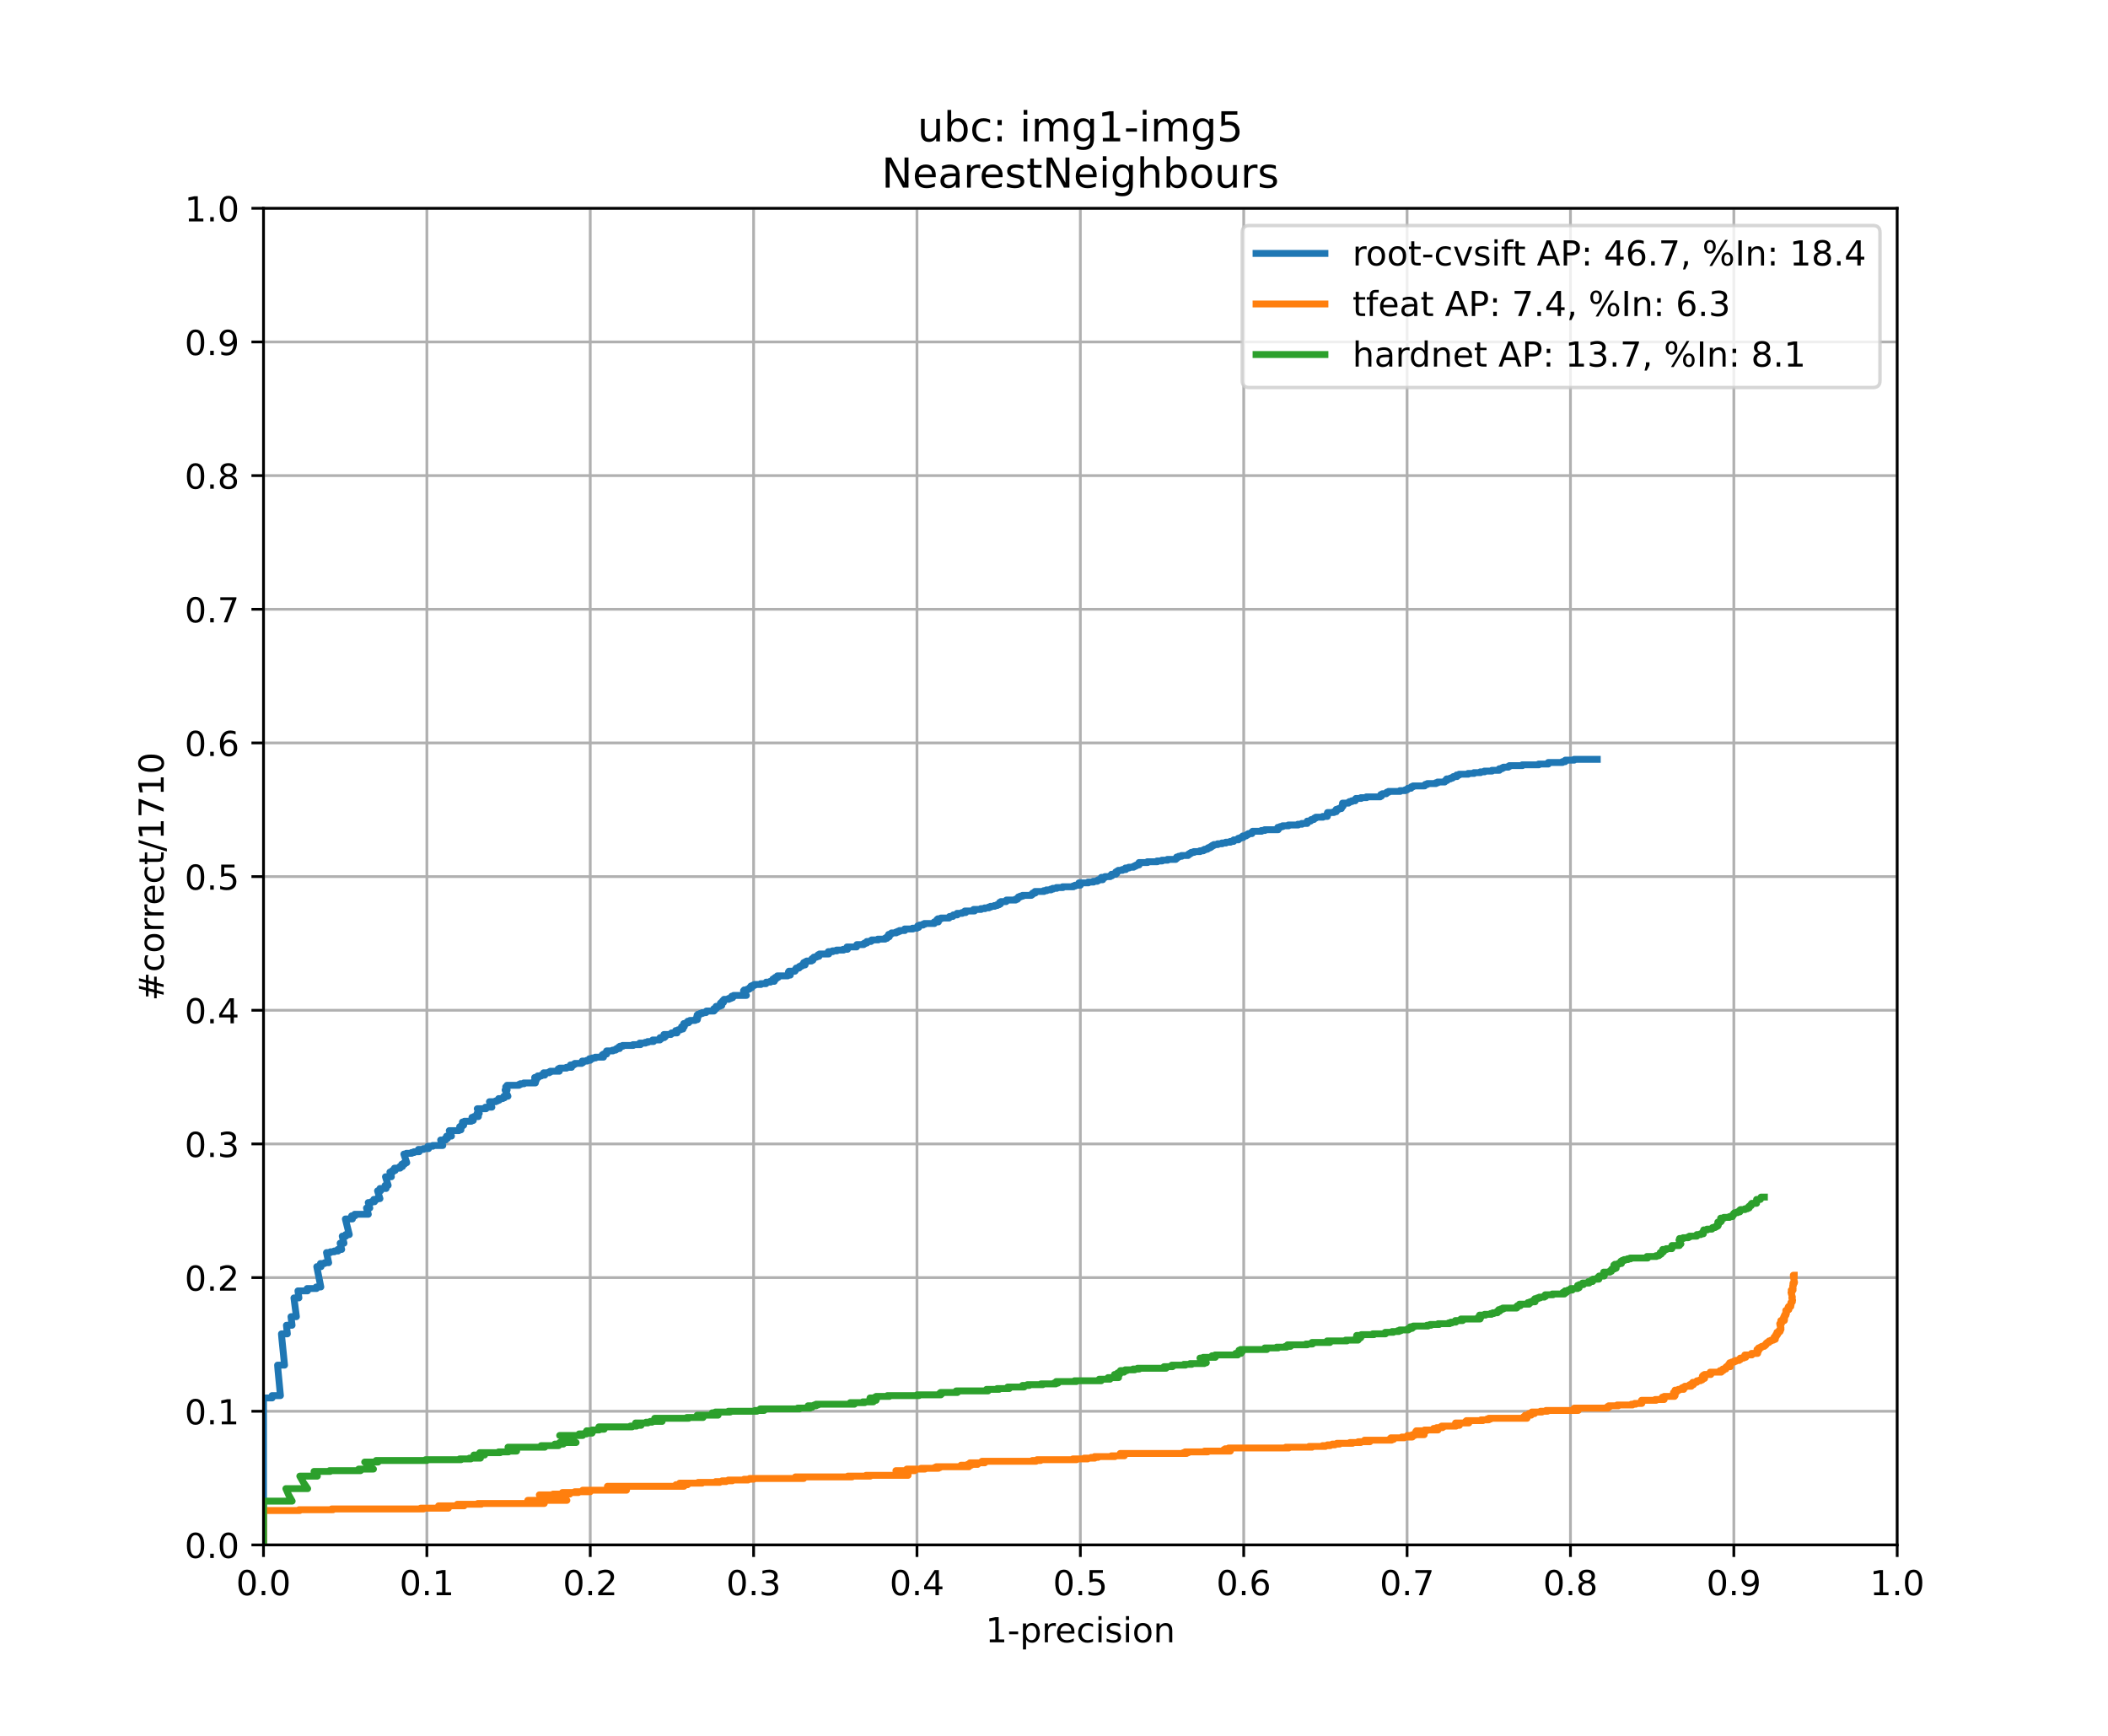 <?xml version="1.0" encoding="utf-8" standalone="no"?>
<!DOCTYPE svg PUBLIC "-//W3C//DTD SVG 1.1//EN"
  "http://www.w3.org/Graphics/SVG/1.1/DTD/svg11.dtd">
<!-- Created with matplotlib (https://matplotlib.org/) -->
<svg height="504pt" version="1.1" viewBox="0 0 612 504" width="612pt" xmlns="http://www.w3.org/2000/svg" xmlns:xlink="http://www.w3.org/1999/xlink">
 <defs>
  <style type="text/css">
*{stroke-linecap:butt;stroke-linejoin:round;}
  </style>
 </defs>
 <g id="figure_1">
  <g id="patch_1">
   <path d="M 0 504 
L 612 504 
L 612 0 
L 0 0 
z
" style="fill:#ffffff;"/>
  </g>
  <g id="axes_1">
   <g id="patch_2">
    <path d="M 76.5 448.56 
L 550.8 448.56 
L 550.8 60.48 
L 76.5 60.48 
z
" style="fill:#ffffff;"/>
   </g>
   <g id="matplotlib.axis_1">
    <g id="xtick_1">
     <g id="line2d_1">
      <path clip-path="url(#p49a147d767)" d="M 76.5 448.56 
L 76.5 60.48 
" style="fill:none;stroke:#b0b0b0;stroke-linecap:square;stroke-width:0.8;"/>
     </g>
     <g id="line2d_2">
      <defs>
       <path d="M 0 0 
L 0 3.5 
" id="mddfc2324bb" style="stroke:#000000;stroke-width:0.8;"/>
      </defs>
      <g>
       <use style="stroke:#000000;stroke-width:0.8;" x="76.5" xlink:href="#mddfc2324bb" y="448.56"/>
      </g>
     </g>
     <g id="text_1">
      <!-- 0.0 -->
      <defs>
       <path d="M 31.781 66.406 
Q 24.172 66.406 20.328 58.906 
Q 16.5 51.422 16.5 36.375 
Q 16.5 21.391 20.328 13.891 
Q 24.172 6.391 31.781 6.391 
Q 39.453 6.391 43.281 13.891 
Q 47.125 21.391 47.125 36.375 
Q 47.125 51.422 43.281 58.906 
Q 39.453 66.406 31.781 66.406 
z
M 31.781 74.219 
Q 44.047 74.219 50.516 64.516 
Q 56.984 54.828 56.984 36.375 
Q 56.984 17.969 50.516 8.266 
Q 44.047 -1.422 31.781 -1.422 
Q 19.531 -1.422 13.062 8.266 
Q 6.594 17.969 6.594 36.375 
Q 6.594 54.828 13.062 64.516 
Q 19.531 74.219 31.781 74.219 
z
" id="DejaVuSans-48"/>
       <path d="M 10.688 12.406 
L 21 12.406 
L 21 0 
L 10.688 0 
z
" id="DejaVuSans-46"/>
      </defs>
      <g transform="translate(68.548 463.158)scale(0.1 -0.1)">
       <use xlink:href="#DejaVuSans-48"/>
       <use x="63.623" xlink:href="#DejaVuSans-46"/>
       <use x="95.41" xlink:href="#DejaVuSans-48"/>
      </g>
     </g>
    </g>
    <g id="xtick_2">
     <g id="line2d_3">
      <path clip-path="url(#p49a147d767)" d="M 123.93 448.56 
L 123.93 60.48 
" style="fill:none;stroke:#b0b0b0;stroke-linecap:square;stroke-width:0.8;"/>
     </g>
     <g id="line2d_4">
      <g>
       <use style="stroke:#000000;stroke-width:0.8;" x="123.93" xlink:href="#mddfc2324bb" y="448.56"/>
      </g>
     </g>
     <g id="text_2">
      <!-- 0.1 -->
      <defs>
       <path d="M 12.406 8.297 
L 28.516 8.297 
L 28.516 63.922 
L 10.984 60.406 
L 10.984 69.391 
L 28.422 72.906 
L 38.281 72.906 
L 38.281 8.297 
L 54.391 8.297 
L 54.391 0 
L 12.406 0 
z
" id="DejaVuSans-49"/>
      </defs>
      <g transform="translate(115.978 463.158)scale(0.1 -0.1)">
       <use xlink:href="#DejaVuSans-48"/>
       <use x="63.623" xlink:href="#DejaVuSans-46"/>
       <use x="95.41" xlink:href="#DejaVuSans-49"/>
      </g>
     </g>
    </g>
    <g id="xtick_3">
     <g id="line2d_5">
      <path clip-path="url(#p49a147d767)" d="M 171.36 448.56 
L 171.36 60.48 
" style="fill:none;stroke:#b0b0b0;stroke-linecap:square;stroke-width:0.8;"/>
     </g>
     <g id="line2d_6">
      <g>
       <use style="stroke:#000000;stroke-width:0.8;" x="171.36" xlink:href="#mddfc2324bb" y="448.56"/>
      </g>
     </g>
     <g id="text_3">
      <!-- 0.2 -->
      <defs>
       <path d="M 19.188 8.297 
L 53.609 8.297 
L 53.609 0 
L 7.328 0 
L 7.328 8.297 
Q 12.938 14.109 22.625 23.891 
Q 32.328 33.688 34.812 36.531 
Q 39.547 41.844 41.422 45.531 
Q 43.312 49.219 43.312 52.781 
Q 43.312 58.594 39.234 62.25 
Q 35.156 65.922 28.609 65.922 
Q 23.969 65.922 18.812 64.312 
Q 13.672 62.703 7.812 59.422 
L 7.812 69.391 
Q 13.766 71.781 18.938 73 
Q 24.125 74.219 28.422 74.219 
Q 39.75 74.219 46.484 68.547 
Q 53.219 62.891 53.219 53.422 
Q 53.219 48.922 51.531 44.891 
Q 49.859 40.875 45.406 35.406 
Q 44.188 33.984 37.641 27.219 
Q 31.109 20.453 19.188 8.297 
z
" id="DejaVuSans-50"/>
      </defs>
      <g transform="translate(163.408 463.158)scale(0.1 -0.1)">
       <use xlink:href="#DejaVuSans-48"/>
       <use x="63.623" xlink:href="#DejaVuSans-46"/>
       <use x="95.41" xlink:href="#DejaVuSans-50"/>
      </g>
     </g>
    </g>
    <g id="xtick_4">
     <g id="line2d_7">
      <path clip-path="url(#p49a147d767)" d="M 218.79 448.56 
L 218.79 60.48 
" style="fill:none;stroke:#b0b0b0;stroke-linecap:square;stroke-width:0.8;"/>
     </g>
     <g id="line2d_8">
      <g>
       <use style="stroke:#000000;stroke-width:0.8;" x="218.79" xlink:href="#mddfc2324bb" y="448.56"/>
      </g>
     </g>
     <g id="text_4">
      <!-- 0.3 -->
      <defs>
       <path d="M 40.578 39.312 
Q 47.656 37.797 51.625 33 
Q 55.609 28.219 55.609 21.188 
Q 55.609 10.406 48.188 4.484 
Q 40.766 -1.422 27.094 -1.422 
Q 22.516 -1.422 17.656 -0.516 
Q 12.797 0.391 7.625 2.203 
L 7.625 11.719 
Q 11.719 9.328 16.594 8.109 
Q 21.484 6.891 26.812 6.891 
Q 36.078 6.891 40.938 10.547 
Q 45.797 14.203 45.797 21.188 
Q 45.797 27.641 41.281 31.266 
Q 36.766 34.906 28.719 34.906 
L 20.219 34.906 
L 20.219 43.016 
L 29.109 43.016 
Q 36.375 43.016 40.234 45.922 
Q 44.094 48.828 44.094 54.297 
Q 44.094 59.906 40.109 62.906 
Q 36.141 65.922 28.719 65.922 
Q 24.656 65.922 20.016 65.031 
Q 15.375 64.156 9.812 62.312 
L 9.812 71.094 
Q 15.438 72.656 20.344 73.438 
Q 25.25 74.219 29.594 74.219 
Q 40.828 74.219 47.359 69.109 
Q 53.906 64.016 53.906 55.328 
Q 53.906 49.266 50.438 45.094 
Q 46.969 40.922 40.578 39.312 
z
" id="DejaVuSans-51"/>
      </defs>
      <g transform="translate(210.838 463.158)scale(0.1 -0.1)">
       <use xlink:href="#DejaVuSans-48"/>
       <use x="63.623" xlink:href="#DejaVuSans-46"/>
       <use x="95.41" xlink:href="#DejaVuSans-51"/>
      </g>
     </g>
    </g>
    <g id="xtick_5">
     <g id="line2d_9">
      <path clip-path="url(#p49a147d767)" d="M 266.22 448.56 
L 266.22 60.48 
" style="fill:none;stroke:#b0b0b0;stroke-linecap:square;stroke-width:0.8;"/>
     </g>
     <g id="line2d_10">
      <g>
       <use style="stroke:#000000;stroke-width:0.8;" x="266.22" xlink:href="#mddfc2324bb" y="448.56"/>
      </g>
     </g>
     <g id="text_5">
      <!-- 0.4 -->
      <defs>
       <path d="M 37.797 64.312 
L 12.891 25.391 
L 37.797 25.391 
z
M 35.203 72.906 
L 47.609 72.906 
L 47.609 25.391 
L 58.016 25.391 
L 58.016 17.188 
L 47.609 17.188 
L 47.609 0 
L 37.797 0 
L 37.797 17.188 
L 4.891 17.188 
L 4.891 26.703 
z
" id="DejaVuSans-52"/>
      </defs>
      <g transform="translate(258.268 463.158)scale(0.1 -0.1)">
       <use xlink:href="#DejaVuSans-48"/>
       <use x="63.623" xlink:href="#DejaVuSans-46"/>
       <use x="95.41" xlink:href="#DejaVuSans-52"/>
      </g>
     </g>
    </g>
    <g id="xtick_6">
     <g id="line2d_11">
      <path clip-path="url(#p49a147d767)" d="M 313.65 448.56 
L 313.65 60.48 
" style="fill:none;stroke:#b0b0b0;stroke-linecap:square;stroke-width:0.8;"/>
     </g>
     <g id="line2d_12">
      <g>
       <use style="stroke:#000000;stroke-width:0.8;" x="313.65" xlink:href="#mddfc2324bb" y="448.56"/>
      </g>
     </g>
     <g id="text_6">
      <!-- 0.5 -->
      <defs>
       <path d="M 10.797 72.906 
L 49.516 72.906 
L 49.516 64.594 
L 19.828 64.594 
L 19.828 46.734 
Q 21.969 47.469 24.109 47.828 
Q 26.266 48.188 28.422 48.188 
Q 40.625 48.188 47.75 41.5 
Q 54.891 34.812 54.891 23.391 
Q 54.891 11.625 47.562 5.094 
Q 40.234 -1.422 26.906 -1.422 
Q 22.312 -1.422 17.547 -0.641 
Q 12.797 0.141 7.719 1.703 
L 7.719 11.625 
Q 12.109 9.234 16.797 8.062 
Q 21.484 6.891 26.703 6.891 
Q 35.156 6.891 40.078 11.328 
Q 45.016 15.766 45.016 23.391 
Q 45.016 31 40.078 35.438 
Q 35.156 39.891 26.703 39.891 
Q 22.75 39.891 18.812 39.016 
Q 14.891 38.141 10.797 36.281 
z
" id="DejaVuSans-53"/>
      </defs>
      <g transform="translate(305.698 463.158)scale(0.1 -0.1)">
       <use xlink:href="#DejaVuSans-48"/>
       <use x="63.623" xlink:href="#DejaVuSans-46"/>
       <use x="95.41" xlink:href="#DejaVuSans-53"/>
      </g>
     </g>
    </g>
    <g id="xtick_7">
     <g id="line2d_13">
      <path clip-path="url(#p49a147d767)" d="M 361.08 448.56 
L 361.08 60.48 
" style="fill:none;stroke:#b0b0b0;stroke-linecap:square;stroke-width:0.8;"/>
     </g>
     <g id="line2d_14">
      <g>
       <use style="stroke:#000000;stroke-width:0.8;" x="361.08" xlink:href="#mddfc2324bb" y="448.56"/>
      </g>
     </g>
     <g id="text_7">
      <!-- 0.6 -->
      <defs>
       <path d="M 33.016 40.375 
Q 26.375 40.375 22.484 35.828 
Q 18.609 31.297 18.609 23.391 
Q 18.609 15.531 22.484 10.953 
Q 26.375 6.391 33.016 6.391 
Q 39.656 6.391 43.531 10.953 
Q 47.406 15.531 47.406 23.391 
Q 47.406 31.297 43.531 35.828 
Q 39.656 40.375 33.016 40.375 
z
M 52.594 71.297 
L 52.594 62.312 
Q 48.875 64.062 45.094 64.984 
Q 41.312 65.922 37.594 65.922 
Q 27.828 65.922 22.672 59.328 
Q 17.531 52.734 16.797 39.406 
Q 19.672 43.656 24.016 45.922 
Q 28.375 48.188 33.594 48.188 
Q 44.578 48.188 50.953 41.516 
Q 57.328 34.859 57.328 23.391 
Q 57.328 12.156 50.688 5.359 
Q 44.047 -1.422 33.016 -1.422 
Q 20.359 -1.422 13.672 8.266 
Q 6.984 17.969 6.984 36.375 
Q 6.984 53.656 15.188 63.938 
Q 23.391 74.219 37.203 74.219 
Q 40.922 74.219 44.703 73.484 
Q 48.484 72.75 52.594 71.297 
z
" id="DejaVuSans-54"/>
      </defs>
      <g transform="translate(353.128 463.158)scale(0.1 -0.1)">
       <use xlink:href="#DejaVuSans-48"/>
       <use x="63.623" xlink:href="#DejaVuSans-46"/>
       <use x="95.41" xlink:href="#DejaVuSans-54"/>
      </g>
     </g>
    </g>
    <g id="xtick_8">
     <g id="line2d_15">
      <path clip-path="url(#p49a147d767)" d="M 408.51 448.56 
L 408.51 60.48 
" style="fill:none;stroke:#b0b0b0;stroke-linecap:square;stroke-width:0.8;"/>
     </g>
     <g id="line2d_16">
      <g>
       <use style="stroke:#000000;stroke-width:0.8;" x="408.51" xlink:href="#mddfc2324bb" y="448.56"/>
      </g>
     </g>
     <g id="text_8">
      <!-- 0.7 -->
      <defs>
       <path d="M 8.203 72.906 
L 55.078 72.906 
L 55.078 68.703 
L 28.609 0 
L 18.312 0 
L 43.219 64.594 
L 8.203 64.594 
z
" id="DejaVuSans-55"/>
      </defs>
      <g transform="translate(400.558 463.158)scale(0.1 -0.1)">
       <use xlink:href="#DejaVuSans-48"/>
       <use x="63.623" xlink:href="#DejaVuSans-46"/>
       <use x="95.41" xlink:href="#DejaVuSans-55"/>
      </g>
     </g>
    </g>
    <g id="xtick_9">
     <g id="line2d_17">
      <path clip-path="url(#p49a147d767)" d="M 455.94 448.56 
L 455.94 60.48 
" style="fill:none;stroke:#b0b0b0;stroke-linecap:square;stroke-width:0.8;"/>
     </g>
     <g id="line2d_18">
      <g>
       <use style="stroke:#000000;stroke-width:0.8;" x="455.94" xlink:href="#mddfc2324bb" y="448.56"/>
      </g>
     </g>
     <g id="text_9">
      <!-- 0.8 -->
      <defs>
       <path d="M 31.781 34.625 
Q 24.75 34.625 20.719 30.859 
Q 16.703 27.094 16.703 20.516 
Q 16.703 13.922 20.719 10.156 
Q 24.75 6.391 31.781 6.391 
Q 38.812 6.391 42.859 10.172 
Q 46.922 13.969 46.922 20.516 
Q 46.922 27.094 42.891 30.859 
Q 38.875 34.625 31.781 34.625 
z
M 21.922 38.812 
Q 15.578 40.375 12.031 44.719 
Q 8.5 49.078 8.5 55.328 
Q 8.5 64.062 14.719 69.141 
Q 20.953 74.219 31.781 74.219 
Q 42.672 74.219 48.875 69.141 
Q 55.078 64.062 55.078 55.328 
Q 55.078 49.078 51.531 44.719 
Q 48 40.375 41.703 38.812 
Q 48.828 37.156 52.797 32.312 
Q 56.781 27.484 56.781 20.516 
Q 56.781 9.906 50.312 4.234 
Q 43.844 -1.422 31.781 -1.422 
Q 19.734 -1.422 13.25 4.234 
Q 6.781 9.906 6.781 20.516 
Q 6.781 27.484 10.781 32.312 
Q 14.797 37.156 21.922 38.812 
z
M 18.312 54.391 
Q 18.312 48.734 21.844 45.562 
Q 25.391 42.391 31.781 42.391 
Q 38.141 42.391 41.719 45.562 
Q 45.312 48.734 45.312 54.391 
Q 45.312 60.062 41.719 63.234 
Q 38.141 66.406 31.781 66.406 
Q 25.391 66.406 21.844 63.234 
Q 18.312 60.062 18.312 54.391 
z
" id="DejaVuSans-56"/>
      </defs>
      <g transform="translate(447.988 463.158)scale(0.1 -0.1)">
       <use xlink:href="#DejaVuSans-48"/>
       <use x="63.623" xlink:href="#DejaVuSans-46"/>
       <use x="95.41" xlink:href="#DejaVuSans-56"/>
      </g>
     </g>
    </g>
    <g id="xtick_10">
     <g id="line2d_19">
      <path clip-path="url(#p49a147d767)" d="M 503.37 448.56 
L 503.37 60.48 
" style="fill:none;stroke:#b0b0b0;stroke-linecap:square;stroke-width:0.8;"/>
     </g>
     <g id="line2d_20">
      <g>
       <use style="stroke:#000000;stroke-width:0.8;" x="503.37" xlink:href="#mddfc2324bb" y="448.56"/>
      </g>
     </g>
     <g id="text_10">
      <!-- 0.9 -->
      <defs>
       <path d="M 10.984 1.516 
L 10.984 10.5 
Q 14.703 8.734 18.5 7.812 
Q 22.312 6.891 25.984 6.891 
Q 35.75 6.891 40.891 13.453 
Q 46.047 20.016 46.781 33.406 
Q 43.953 29.203 39.594 26.953 
Q 35.25 24.703 29.984 24.703 
Q 19.047 24.703 12.672 31.312 
Q 6.297 37.938 6.297 49.422 
Q 6.297 60.641 12.938 67.422 
Q 19.578 74.219 30.609 74.219 
Q 43.266 74.219 49.922 64.516 
Q 56.594 54.828 56.594 36.375 
Q 56.594 19.141 48.406 8.859 
Q 40.234 -1.422 26.422 -1.422 
Q 22.703 -1.422 18.891 -0.688 
Q 15.094 0.047 10.984 1.516 
z
M 30.609 32.422 
Q 37.25 32.422 41.125 36.953 
Q 45.016 41.5 45.016 49.422 
Q 45.016 57.281 41.125 61.844 
Q 37.25 66.406 30.609 66.406 
Q 23.969 66.406 20.094 61.844 
Q 16.219 57.281 16.219 49.422 
Q 16.219 41.5 20.094 36.953 
Q 23.969 32.422 30.609 32.422 
z
" id="DejaVuSans-57"/>
      </defs>
      <g transform="translate(495.418 463.158)scale(0.1 -0.1)">
       <use xlink:href="#DejaVuSans-48"/>
       <use x="63.623" xlink:href="#DejaVuSans-46"/>
       <use x="95.41" xlink:href="#DejaVuSans-57"/>
      </g>
     </g>
    </g>
    <g id="xtick_11">
     <g id="line2d_21">
      <path clip-path="url(#p49a147d767)" d="M 550.8 448.56 
L 550.8 60.48 
" style="fill:none;stroke:#b0b0b0;stroke-linecap:square;stroke-width:0.8;"/>
     </g>
     <g id="line2d_22">
      <g>
       <use style="stroke:#000000;stroke-width:0.8;" x="550.8" xlink:href="#mddfc2324bb" y="448.56"/>
      </g>
     </g>
     <g id="text_11">
      <!-- 1.0 -->
      <g transform="translate(542.848 463.158)scale(0.1 -0.1)">
       <use xlink:href="#DejaVuSans-49"/>
       <use x="63.623" xlink:href="#DejaVuSans-46"/>
       <use x="95.41" xlink:href="#DejaVuSans-48"/>
      </g>
     </g>
    </g>
    <g id="text_12">
     <!-- 1-precision -->
     <defs>
      <path d="M 4.891 31.391 
L 31.203 31.391 
L 31.203 23.391 
L 4.891 23.391 
z
" id="DejaVuSans-45"/>
      <path d="M 18.109 8.203 
L 18.109 -20.797 
L 9.078 -20.797 
L 9.078 54.688 
L 18.109 54.688 
L 18.109 46.391 
Q 20.953 51.266 25.266 53.625 
Q 29.594 56 35.594 56 
Q 45.562 56 51.781 48.094 
Q 58.016 40.188 58.016 27.297 
Q 58.016 14.406 51.781 6.484 
Q 45.562 -1.422 35.594 -1.422 
Q 29.594 -1.422 25.266 0.953 
Q 20.953 3.328 18.109 8.203 
z
M 48.688 27.297 
Q 48.688 37.203 44.609 42.844 
Q 40.531 48.484 33.406 48.484 
Q 26.266 48.484 22.188 42.844 
Q 18.109 37.203 18.109 27.297 
Q 18.109 17.391 22.188 11.75 
Q 26.266 6.109 33.406 6.109 
Q 40.531 6.109 44.609 11.75 
Q 48.688 17.391 48.688 27.297 
z
" id="DejaVuSans-112"/>
      <path d="M 41.109 46.297 
Q 39.594 47.172 37.812 47.578 
Q 36.031 48 33.891 48 
Q 26.266 48 22.188 43.047 
Q 18.109 38.094 18.109 28.812 
L 18.109 0 
L 9.078 0 
L 9.078 54.688 
L 18.109 54.688 
L 18.109 46.188 
Q 20.953 51.172 25.484 53.578 
Q 30.031 56 36.531 56 
Q 37.453 56 38.578 55.875 
Q 39.703 55.766 41.062 55.516 
z
" id="DejaVuSans-114"/>
      <path d="M 56.203 29.594 
L 56.203 25.203 
L 14.891 25.203 
Q 15.484 15.922 20.484 11.062 
Q 25.484 6.203 34.422 6.203 
Q 39.594 6.203 44.453 7.469 
Q 49.312 8.734 54.109 11.281 
L 54.109 2.781 
Q 49.266 0.734 44.188 -0.344 
Q 39.109 -1.422 33.891 -1.422 
Q 20.797 -1.422 13.156 6.188 
Q 5.516 13.812 5.516 26.812 
Q 5.516 40.234 12.766 48.109 
Q 20.016 56 32.328 56 
Q 43.359 56 49.781 48.891 
Q 56.203 41.797 56.203 29.594 
z
M 47.219 32.234 
Q 47.125 39.594 43.094 43.984 
Q 39.062 48.391 32.422 48.391 
Q 24.906 48.391 20.391 44.141 
Q 15.875 39.891 15.188 32.172 
z
" id="DejaVuSans-101"/>
      <path d="M 48.781 52.594 
L 48.781 44.188 
Q 44.969 46.297 41.141 47.344 
Q 37.312 48.391 33.406 48.391 
Q 24.656 48.391 19.812 42.844 
Q 14.984 37.312 14.984 27.297 
Q 14.984 17.281 19.812 11.734 
Q 24.656 6.203 33.406 6.203 
Q 37.312 6.203 41.141 7.25 
Q 44.969 8.297 48.781 10.406 
L 48.781 2.094 
Q 45.016 0.344 40.984 -0.531 
Q 36.969 -1.422 32.422 -1.422 
Q 20.062 -1.422 12.781 6.344 
Q 5.516 14.109 5.516 27.297 
Q 5.516 40.672 12.859 48.328 
Q 20.219 56 33.016 56 
Q 37.156 56 41.109 55.141 
Q 45.062 54.297 48.781 52.594 
z
" id="DejaVuSans-99"/>
      <path d="M 9.422 54.688 
L 18.406 54.688 
L 18.406 0 
L 9.422 0 
z
M 9.422 75.984 
L 18.406 75.984 
L 18.406 64.594 
L 9.422 64.594 
z
" id="DejaVuSans-105"/>
      <path d="M 44.281 53.078 
L 44.281 44.578 
Q 40.484 46.531 36.375 47.5 
Q 32.281 48.484 27.875 48.484 
Q 21.188 48.484 17.844 46.438 
Q 14.5 44.391 14.5 40.281 
Q 14.5 37.156 16.891 35.375 
Q 19.281 33.594 26.516 31.984 
L 29.594 31.297 
Q 39.156 29.25 43.188 25.516 
Q 47.219 21.781 47.219 15.094 
Q 47.219 7.469 41.188 3.016 
Q 35.156 -1.422 24.609 -1.422 
Q 20.219 -1.422 15.453 -0.562 
Q 10.688 0.297 5.422 2 
L 5.422 11.281 
Q 10.406 8.688 15.234 7.391 
Q 20.062 6.109 24.812 6.109 
Q 31.156 6.109 34.562 8.281 
Q 37.984 10.453 37.984 14.406 
Q 37.984 18.062 35.516 20.016 
Q 33.062 21.969 24.703 23.781 
L 21.578 24.516 
Q 13.234 26.266 9.516 29.906 
Q 5.812 33.547 5.812 39.891 
Q 5.812 47.609 11.281 51.797 
Q 16.75 56 26.812 56 
Q 31.781 56 36.172 55.266 
Q 40.578 54.547 44.281 53.078 
z
" id="DejaVuSans-115"/>
      <path d="M 30.609 48.391 
Q 23.391 48.391 19.188 42.75 
Q 14.984 37.109 14.984 27.297 
Q 14.984 17.484 19.156 11.844 
Q 23.344 6.203 30.609 6.203 
Q 37.797 6.203 41.984 11.859 
Q 46.188 17.531 46.188 27.297 
Q 46.188 37.016 41.984 42.703 
Q 37.797 48.391 30.609 48.391 
z
M 30.609 56 
Q 42.328 56 49.016 48.375 
Q 55.719 40.766 55.719 27.297 
Q 55.719 13.875 49.016 6.219 
Q 42.328 -1.422 30.609 -1.422 
Q 18.844 -1.422 12.172 6.219 
Q 5.516 13.875 5.516 27.297 
Q 5.516 40.766 12.172 48.375 
Q 18.844 56 30.609 56 
z
" id="DejaVuSans-111"/>
      <path d="M 54.891 33.016 
L 54.891 0 
L 45.906 0 
L 45.906 32.719 
Q 45.906 40.484 42.875 44.328 
Q 39.844 48.188 33.797 48.188 
Q 26.516 48.188 22.312 43.547 
Q 18.109 38.922 18.109 30.906 
L 18.109 0 
L 9.078 0 
L 9.078 54.688 
L 18.109 54.688 
L 18.109 46.188 
Q 21.344 51.125 25.703 53.562 
Q 30.078 56 35.797 56 
Q 45.219 56 50.047 50.172 
Q 54.891 44.344 54.891 33.016 
z
" id="DejaVuSans-110"/>
     </defs>
     <g transform="translate(286.111 476.837)scale(0.1 -0.1)">
      <use xlink:href="#DejaVuSans-49"/>
      <use x="63.623" xlink:href="#DejaVuSans-45"/>
      <use x="99.707" xlink:href="#DejaVuSans-112"/>
      <use x="163.184" xlink:href="#DejaVuSans-114"/>
      <use x="202.047" xlink:href="#DejaVuSans-101"/>
      <use x="263.57" xlink:href="#DejaVuSans-99"/>
      <use x="318.551" xlink:href="#DejaVuSans-105"/>
      <use x="346.334" xlink:href="#DejaVuSans-115"/>
      <use x="398.434" xlink:href="#DejaVuSans-105"/>
      <use x="426.217" xlink:href="#DejaVuSans-111"/>
      <use x="487.398" xlink:href="#DejaVuSans-110"/>
     </g>
    </g>
   </g>
   <g id="matplotlib.axis_2">
    <g id="ytick_1">
     <g id="line2d_23">
      <path clip-path="url(#p49a147d767)" d="M 76.5 448.56 
L 550.8 448.56 
" style="fill:none;stroke:#b0b0b0;stroke-linecap:square;stroke-width:0.8;"/>
     </g>
     <g id="line2d_24">
      <defs>
       <path d="M 0 0 
L -3.5 0 
" id="mbd89c3ee01" style="stroke:#000000;stroke-width:0.8;"/>
      </defs>
      <g>
       <use style="stroke:#000000;stroke-width:0.8;" x="76.5" xlink:href="#mbd89c3ee01" y="448.56"/>
      </g>
     </g>
     <g id="text_13">
      <!-- 0.0 -->
      <g transform="translate(53.597 452.359)scale(0.1 -0.1)">
       <use xlink:href="#DejaVuSans-48"/>
       <use x="63.623" xlink:href="#DejaVuSans-46"/>
       <use x="95.41" xlink:href="#DejaVuSans-48"/>
      </g>
     </g>
    </g>
    <g id="ytick_2">
     <g id="line2d_25">
      <path clip-path="url(#p49a147d767)" d="M 76.5 409.752 
L 550.8 409.752 
" style="fill:none;stroke:#b0b0b0;stroke-linecap:square;stroke-width:0.8;"/>
     </g>
     <g id="line2d_26">
      <g>
       <use style="stroke:#000000;stroke-width:0.8;" x="76.5" xlink:href="#mbd89c3ee01" y="409.752"/>
      </g>
     </g>
     <g id="text_14">
      <!-- 0.1 -->
      <g transform="translate(53.597 413.551)scale(0.1 -0.1)">
       <use xlink:href="#DejaVuSans-48"/>
       <use x="63.623" xlink:href="#DejaVuSans-46"/>
       <use x="95.41" xlink:href="#DejaVuSans-49"/>
      </g>
     </g>
    </g>
    <g id="ytick_3">
     <g id="line2d_27">
      <path clip-path="url(#p49a147d767)" d="M 76.5 370.944 
L 550.8 370.944 
" style="fill:none;stroke:#b0b0b0;stroke-linecap:square;stroke-width:0.8;"/>
     </g>
     <g id="line2d_28">
      <g>
       <use style="stroke:#000000;stroke-width:0.8;" x="76.5" xlink:href="#mbd89c3ee01" y="370.944"/>
      </g>
     </g>
     <g id="text_15">
      <!-- 0.2 -->
      <g transform="translate(53.597 374.743)scale(0.1 -0.1)">
       <use xlink:href="#DejaVuSans-48"/>
       <use x="63.623" xlink:href="#DejaVuSans-46"/>
       <use x="95.41" xlink:href="#DejaVuSans-50"/>
      </g>
     </g>
    </g>
    <g id="ytick_4">
     <g id="line2d_29">
      <path clip-path="url(#p49a147d767)" d="M 76.5 332.136 
L 550.8 332.136 
" style="fill:none;stroke:#b0b0b0;stroke-linecap:square;stroke-width:0.8;"/>
     </g>
     <g id="line2d_30">
      <g>
       <use style="stroke:#000000;stroke-width:0.8;" x="76.5" xlink:href="#mbd89c3ee01" y="332.136"/>
      </g>
     </g>
     <g id="text_16">
      <!-- 0.3 -->
      <g transform="translate(53.597 335.935)scale(0.1 -0.1)">
       <use xlink:href="#DejaVuSans-48"/>
       <use x="63.623" xlink:href="#DejaVuSans-46"/>
       <use x="95.41" xlink:href="#DejaVuSans-51"/>
      </g>
     </g>
    </g>
    <g id="ytick_5">
     <g id="line2d_31">
      <path clip-path="url(#p49a147d767)" d="M 76.5 293.328 
L 550.8 293.328 
" style="fill:none;stroke:#b0b0b0;stroke-linecap:square;stroke-width:0.8;"/>
     </g>
     <g id="line2d_32">
      <g>
       <use style="stroke:#000000;stroke-width:0.8;" x="76.5" xlink:href="#mbd89c3ee01" y="293.328"/>
      </g>
     </g>
     <g id="text_17">
      <!-- 0.4 -->
      <g transform="translate(53.597 297.127)scale(0.1 -0.1)">
       <use xlink:href="#DejaVuSans-48"/>
       <use x="63.623" xlink:href="#DejaVuSans-46"/>
       <use x="95.41" xlink:href="#DejaVuSans-52"/>
      </g>
     </g>
    </g>
    <g id="ytick_6">
     <g id="line2d_33">
      <path clip-path="url(#p49a147d767)" d="M 76.5 254.52 
L 550.8 254.52 
" style="fill:none;stroke:#b0b0b0;stroke-linecap:square;stroke-width:0.8;"/>
     </g>
     <g id="line2d_34">
      <g>
       <use style="stroke:#000000;stroke-width:0.8;" x="76.5" xlink:href="#mbd89c3ee01" y="254.52"/>
      </g>
     </g>
     <g id="text_18">
      <!-- 0.5 -->
      <g transform="translate(53.597 258.319)scale(0.1 -0.1)">
       <use xlink:href="#DejaVuSans-48"/>
       <use x="63.623" xlink:href="#DejaVuSans-46"/>
       <use x="95.41" xlink:href="#DejaVuSans-53"/>
      </g>
     </g>
    </g>
    <g id="ytick_7">
     <g id="line2d_35">
      <path clip-path="url(#p49a147d767)" d="M 76.5 215.712 
L 550.8 215.712 
" style="fill:none;stroke:#b0b0b0;stroke-linecap:square;stroke-width:0.8;"/>
     </g>
     <g id="line2d_36">
      <g>
       <use style="stroke:#000000;stroke-width:0.8;" x="76.5" xlink:href="#mbd89c3ee01" y="215.712"/>
      </g>
     </g>
     <g id="text_19">
      <!-- 0.6 -->
      <g transform="translate(53.597 219.511)scale(0.1 -0.1)">
       <use xlink:href="#DejaVuSans-48"/>
       <use x="63.623" xlink:href="#DejaVuSans-46"/>
       <use x="95.41" xlink:href="#DejaVuSans-54"/>
      </g>
     </g>
    </g>
    <g id="ytick_8">
     <g id="line2d_37">
      <path clip-path="url(#p49a147d767)" d="M 76.5 176.904 
L 550.8 176.904 
" style="fill:none;stroke:#b0b0b0;stroke-linecap:square;stroke-width:0.8;"/>
     </g>
     <g id="line2d_38">
      <g>
       <use style="stroke:#000000;stroke-width:0.8;" x="76.5" xlink:href="#mbd89c3ee01" y="176.904"/>
      </g>
     </g>
     <g id="text_20">
      <!-- 0.7 -->
      <g transform="translate(53.597 180.703)scale(0.1 -0.1)">
       <use xlink:href="#DejaVuSans-48"/>
       <use x="63.623" xlink:href="#DejaVuSans-46"/>
       <use x="95.41" xlink:href="#DejaVuSans-55"/>
      </g>
     </g>
    </g>
    <g id="ytick_9">
     <g id="line2d_39">
      <path clip-path="url(#p49a147d767)" d="M 76.5 138.096 
L 550.8 138.096 
" style="fill:none;stroke:#b0b0b0;stroke-linecap:square;stroke-width:0.8;"/>
     </g>
     <g id="line2d_40">
      <g>
       <use style="stroke:#000000;stroke-width:0.8;" x="76.5" xlink:href="#mbd89c3ee01" y="138.096"/>
      </g>
     </g>
     <g id="text_21">
      <!-- 0.8 -->
      <g transform="translate(53.597 141.895)scale(0.1 -0.1)">
       <use xlink:href="#DejaVuSans-48"/>
       <use x="63.623" xlink:href="#DejaVuSans-46"/>
       <use x="95.41" xlink:href="#DejaVuSans-56"/>
      </g>
     </g>
    </g>
    <g id="ytick_10">
     <g id="line2d_41">
      <path clip-path="url(#p49a147d767)" d="M 76.5 99.288 
L 550.8 99.288 
" style="fill:none;stroke:#b0b0b0;stroke-linecap:square;stroke-width:0.8;"/>
     </g>
     <g id="line2d_42">
      <g>
       <use style="stroke:#000000;stroke-width:0.8;" x="76.5" xlink:href="#mbd89c3ee01" y="99.288"/>
      </g>
     </g>
     <g id="text_22">
      <!-- 0.9 -->
      <g transform="translate(53.597 103.087)scale(0.1 -0.1)">
       <use xlink:href="#DejaVuSans-48"/>
       <use x="63.623" xlink:href="#DejaVuSans-46"/>
       <use x="95.41" xlink:href="#DejaVuSans-57"/>
      </g>
     </g>
    </g>
    <g id="ytick_11">
     <g id="line2d_43">
      <path clip-path="url(#p49a147d767)" d="M 76.5 60.48 
L 550.8 60.48 
" style="fill:none;stroke:#b0b0b0;stroke-linecap:square;stroke-width:0.8;"/>
     </g>
     <g id="line2d_44">
      <g>
       <use style="stroke:#000000;stroke-width:0.8;" x="76.5" xlink:href="#mbd89c3ee01" y="60.48"/>
      </g>
     </g>
     <g id="text_23">
      <!-- 1.0 -->
      <g transform="translate(53.597 64.279)scale(0.1 -0.1)">
       <use xlink:href="#DejaVuSans-49"/>
       <use x="63.623" xlink:href="#DejaVuSans-46"/>
       <use x="95.41" xlink:href="#DejaVuSans-48"/>
      </g>
     </g>
    </g>
    <g id="text_24">
     <!-- #correct/1710 -->
     <defs>
      <path d="M 51.125 44 
L 36.922 44 
L 32.812 27.688 
L 47.125 27.688 
z
M 43.797 71.781 
L 38.719 51.516 
L 52.984 51.516 
L 58.109 71.781 
L 65.922 71.781 
L 60.891 51.516 
L 76.125 51.516 
L 76.125 44 
L 58.984 44 
L 54.984 27.688 
L 70.516 27.688 
L 70.516 20.219 
L 53.078 20.219 
L 48 0 
L 40.188 0 
L 45.219 20.219 
L 30.906 20.219 
L 25.875 0 
L 18.016 0 
L 23.094 20.219 
L 7.719 20.219 
L 7.719 27.688 
L 24.906 27.688 
L 29 44 
L 13.281 44 
L 13.281 51.516 
L 30.906 51.516 
L 35.891 71.781 
z
" id="DejaVuSans-35"/>
      <path d="M 18.312 70.219 
L 18.312 54.688 
L 36.812 54.688 
L 36.812 47.703 
L 18.312 47.703 
L 18.312 18.016 
Q 18.312 11.328 20.141 9.422 
Q 21.969 7.516 27.594 7.516 
L 36.812 7.516 
L 36.812 0 
L 27.594 0 
Q 17.188 0 13.234 3.875 
Q 9.281 7.766 9.281 18.016 
L 9.281 47.703 
L 2.688 47.703 
L 2.688 54.688 
L 9.281 54.688 
L 9.281 70.219 
z
" id="DejaVuSans-116"/>
      <path d="M 25.391 72.906 
L 33.688 72.906 
L 8.297 -9.281 
L 0 -9.281 
z
" id="DejaVuSans-47"/>
     </defs>
     <g transform="translate(47.517 290.625)rotate(-90)scale(0.1 -0.1)">
      <use xlink:href="#DejaVuSans-35"/>
      <use x="83.789" xlink:href="#DejaVuSans-99"/>
      <use x="138.77" xlink:href="#DejaVuSans-111"/>
      <use x="199.951" xlink:href="#DejaVuSans-114"/>
      <use x="239.314" xlink:href="#DejaVuSans-114"/>
      <use x="278.178" xlink:href="#DejaVuSans-101"/>
      <use x="339.701" xlink:href="#DejaVuSans-99"/>
      <use x="394.682" xlink:href="#DejaVuSans-116"/>
      <use x="433.891" xlink:href="#DejaVuSans-47"/>
      <use x="467.582" xlink:href="#DejaVuSans-49"/>
      <use x="531.205" xlink:href="#DejaVuSans-55"/>
      <use x="594.828" xlink:href="#DejaVuSans-49"/>
      <use x="658.451" xlink:href="#DejaVuSans-48"/>
     </g>
    </g>
   </g>
   <g id="line2d_45">
    <path clip-path="url(#p49a147d767)" d="M 76.5 448.333 
L 76.5 405.894 
L 79.01 405.894 
L 78.97 405.213 
L 81.415 405.213 
L 80.716 397.951 
L 80.589 396.362 
L 82.607 396.362 
L 81.829 388.646 
L 81.712 387.284 
L 83.424 387.284 
L 83.157 384.788 
L 84.792 384.788 
L 84.485 382.291 
L 86.05 382.291 
L 85.338 376.845 
L 86.779 376.845 
L 86.5 374.802 
L 89.281 374.802 
L 89.167 374.121 
L 91.89 374.121 
L 91.8 373.667 
L 93.142 373.667 
L 91.966 367.767 
L 93.21 367.767 
L 93.031 366.859 
L 94.255 366.859 
L 94.207 366.632 
L 95.422 366.632 
L 94.789 363.682 
L 95.958 363.682 
L 95.909 363.455 
L 97.069 363.455 
L 97.017 363.228 
L 98.169 363.228 
L 98.059 362.774 
L 99.199 362.774 
L 98.751 360.958 
L 99.865 360.958 
L 99.358 358.916 
L 100.443 358.916 
L 100.328 358.462 
L 101.404 358.462 
L 100.269 353.923 
L 102.312 353.923 
L 102.08 353.015 
L 103.086 353.015 
L 102.968 352.561 
L 106.931 352.561 
L 106.402 350.746 
L 107.366 350.746 
L 106.904 349.157 
L 107.85 349.157 
L 107.784 348.93 
L 108.724 348.93 
L 108.52 348.249 
L 109.451 348.249 
L 109.382 348.022 
L 110.308 348.022 
L 109.613 345.753 
L 110.517 345.753 
L 110.31 345.072 
L 112.097 345.072 
L 111.81 344.164 
L 112.692 344.164 
L 111.909 341.668 
L 113.627 341.668 
L 113.196 340.306 
L 114.041 340.306 
L 113.897 339.852 
L 114.735 339.852 
L 114.516 339.171 
L 116.175 339.171 
L 116.025 338.717 
L 116.847 338.717 
L 116.619 338.037 
L 117.434 338.037 
L 117.281 337.583 
L 118.09 337.583 
L 117.253 335.086 
L 118.045 335.086 
L 117.969 334.859 
L 119.54 334.859 
L 119.462 334.632 
L 120.242 334.632 
L 120.163 334.405 
L 121.712 334.405 
L 121.469 333.725 
L 123 333.725 
L 122.917 333.498 
L 124.435 333.498 
L 124.181 332.817 
L 125.68 332.817 
L 125.594 332.59 
L 128.557 332.59 
L 127.93 331.001 
L 129.381 331.001 
L 129.2 330.547 
L 129.919 330.547 
L 129.647 329.867 
L 131.073 329.867 
L 130.434 328.278 
L 133.227 328.278 
L 133.133 328.051 
L 133.824 328.051 
L 133.447 327.143 
L 134.133 327.143 
L 133.944 326.689 
L 134.625 326.689 
L 134.248 325.781 
L 134.923 325.781 
L 134.828 325.555 
L 136.838 325.555 
L 136.741 325.328 
L 137.405 325.328 
L 137.017 324.42 
L 137.676 324.42 
L 137.578 324.193 
L 138.888 324.193 
L 138.495 323.285 
L 139.143 323.285 
L 138.558 321.923 
L 141.111 321.923 
L 140.911 321.469 
L 142.8 321.469 
L 142.095 319.881 
L 143.95 319.881 
L 143.848 319.654 
L 144.462 319.654 
L 144.359 319.427 
L 144.97 319.427 
L 144.765 318.973 
L 145.979 318.973 
L 145.875 318.746 
L 146.479 318.746 
L 146.271 318.292 
L 147.469 318.292 
L 146.638 316.477 
L 147.229 316.477 
L 146.818 315.569 
L 147.404 315.569 
L 147.199 315.115 
L 150.673 315.115 
L 150.567 314.888 
L 151.139 314.888 
L 151.033 314.661 
L 152.172 314.661 
L 152.064 314.434 
L 155.439 314.434 
L 155.106 313.753 
L 155.661 313.753 
L 155.219 312.845 
L 156.32 312.845 
L 156.098 312.392 
L 157.19 312.392 
L 157.079 312.165 
L 158.163 312.165 
L 157.827 311.484 
L 159.438 311.484 
L 159.325 311.257 
L 159.858 311.257 
L 159.744 311.03 
L 162.387 311.03 
L 162.04 310.349 
L 162.562 310.349 
L 162.447 310.122 
L 164.521 310.122 
L 164.404 309.895 
L 165.943 309.895 
L 165.588 309.214 
L 166.604 309.214 
L 166.486 308.987 
L 166.991 308.987 
L 166.873 308.76 
L 168.88 308.76 
L 168.759 308.533 
L 169.257 308.533 
L 169.016 308.08 
L 170.5 308.08 
L 170.378 307.853 
L 171.36 307.853 
L 171.116 307.399 
L 172.091 307.399 
L 171.968 307.172 
L 172.937 307.172 
L 172.814 306.945 
L 175.212 306.945 
L 174.838 306.264 
L 175.312 306.264 
L 175.188 306.037 
L 176.133 306.037 
L 175.883 305.583 
L 176.353 305.583 
L 176.103 305.129 
L 177.967 305.129 
L 177.841 304.902 
L 178.765 304.902 
L 178.639 304.675 
L 179.099 304.675 
L 178.972 304.448 
L 179.888 304.448 
L 179.634 303.995 
L 180.089 303.995 
L 179.963 303.768 
L 180.869 303.768 
L 180.742 303.541 
L 183.878 303.541 
L 183.748 303.314 
L 185.954 303.314 
L 185.691 302.86 
L 187.434 302.86 
L 187.302 302.633 
L 188.166 302.633 
L 188.034 302.406 
L 189.749 302.406 
L 189.482 301.952 
L 191.6 301.952 
L 191.465 301.725 
L 191.885 301.725 
L 191.616 301.271 
L 192.869 301.271 
L 192.734 301.044 
L 193.149 301.044 
L 192.745 300.363 
L 194.802 300.363 
L 194.667 300.136 
L 195.075 300.136 
L 194.939 299.909 
L 196.562 299.909 
L 196.153 299.229 
L 196.957 299.229 
L 196.821 299.002 
L 197.621 299.002 
L 197.484 298.775 
L 198.28 298.775 
L 197.87 298.094 
L 198.66 298.094 
L 198.387 297.64 
L 198.78 297.64 
L 198.508 297.186 
L 199.291 297.186 
L 199.155 296.959 
L 199.934 296.959 
L 199.661 296.505 
L 200.435 296.505 
L 200.299 296.278 
L 201.836 296.278 
L 201.699 296.051 
L 202.462 296.051 
L 202.187 295.597 
L 202.567 295.597 
L 202.293 295.144 
L 202.671 295.144 
L 202.398 294.69 
L 202.775 294.69 
L 202.638 294.463 
L 203.389 294.463 
L 203.253 294.236 
L 204 294.236 
L 203.863 294.009 
L 204.977 294.009 
L 204.84 293.782 
L 205.21 293.782 
L 205.072 293.555 
L 207.272 293.555 
L 207.133 293.328 
L 207.497 293.328 
L 207.22 292.874 
L 207.945 292.874 
L 207.806 292.647 
L 208.167 292.647 
L 207.891 292.193 
L 208.967 292.193 
L 208.828 291.966 
L 209.541 291.966 
L 209.127 291.285 
L 209.481 291.285 
L 209.343 291.059 
L 210.05 291.059 
L 209.774 290.605 
L 210.126 290.605 
L 209.989 290.378 
L 210.34 290.378 
L 210.202 290.151 
L 211.598 290.151 
L 211.459 289.924 
L 212.153 289.924 
L 212.014 289.697 
L 212.704 289.697 
L 212.427 289.243 
L 213.114 289.243 
L 212.975 289.016 
L 216.699 289.016 
L 215.861 287.654 
L 216.194 287.654 
L 216.055 287.427 
L 217.051 287.427 
L 216.912 287.2 
L 217.571 287.2 
L 217.432 286.973 
L 217.761 286.973 
L 217.622 286.747 
L 218.277 286.747 
L 217.999 286.293 
L 218.651 286.293 
L 218.512 286.066 
L 219.161 286.066 
L 219.021 285.839 
L 220.952 285.839 
L 220.812 285.612 
L 222.403 285.612 
L 222.263 285.385 
L 222.579 285.385 
L 222.438 285.158 
L 223.697 285.158 
L 223.556 284.931 
L 224.804 284.931 
L 224.381 284.25 
L 225.309 284.25 
L 225.027 283.796 
L 225.949 283.796 
L 225.668 283.342 
L 228.701 283.342 
L 228.559 283.115 
L 229.457 283.115 
L 228.891 282.208 
L 229.189 282.208 
L 229.048 281.981 
L 230.822 281.981 
L 230.68 281.754 
L 230.974 281.754 
L 230.832 281.527 
L 231.125 281.527 
L 230.984 281.3 
L 231.276 281.3 
L 231.135 281.073 
L 232.008 281.073 
L 231.867 280.846 
L 232.157 280.846 
L 232.015 280.619 
L 232.593 280.619 
L 232.452 280.392 
L 233.028 280.392 
L 232.886 280.165 
L 233.745 280.165 
L 233.322 279.484 
L 233.891 279.484 
L 233.75 279.257 
L 234.317 279.257 
L 234.176 279.03 
L 235.585 279.03 
L 235.443 278.803 
L 236.003 278.803 
L 235.72 278.349 
L 236.277 278.349 
L 236.136 278.123 
L 236.414 278.123 
L 236.273 277.896 
L 237.103 277.896 
L 236.962 277.669 
L 237.787 277.669 
L 237.505 277.215 
L 238.052 277.215 
L 237.911 276.988 
L 240.618 276.988 
L 240.334 276.534 
L 240.602 276.534 
L 240.461 276.307 
L 241.793 276.307 
L 241.651 276.08 
L 242.971 276.08 
L 242.829 275.853 
L 244.917 275.853 
L 244.774 275.626 
L 246.064 275.626 
L 245.921 275.399 
L 246.178 275.399 
L 245.893 274.945 
L 248.686 274.945 
L 248.542 274.718 
L 248.794 274.718 
L 248.65 274.491 
L 248.901 274.491 
L 248.758 274.264 
L 250.749 274.264 
L 250.605 274.037 
L 251.099 274.037 
L 250.955 273.811 
L 251.692 273.811 
L 251.549 273.584 
L 251.793 273.584 
L 251.65 273.357 
L 252.867 273.357 
L 252.724 273.13 
L 253.208 273.13 
L 253.064 272.903 
L 254.984 272.903 
L 254.84 272.676 
L 256.969 272.676 
L 256.825 272.449 
L 257.528 272.449 
L 257.384 272.222 
L 257.617 272.222 
L 257.473 271.995 
L 258.171 271.995 
L 257.883 271.541 
L 258.115 271.541 
L 257.971 271.314 
L 258.664 271.314 
L 258.521 271.087 
L 258.98 271.087 
L 258.837 270.86 
L 260.208 270.86 
L 260.064 270.633 
L 260.744 270.633 
L 260.601 270.406 
L 261.278 270.406 
L 261.134 270.179 
L 262.701 270.179 
L 262.557 269.952 
L 262.78 269.952 
L 262.636 269.725 
L 265.06 269.725 
L 264.916 269.499 
L 266.22 269.499 
L 266.076 269.272 
L 266.723 269.272 
L 266.435 268.818 
L 267.08 268.818 
L 266.936 268.591 
L 268.003 268.591 
L 267.859 268.364 
L 268.496 268.364 
L 268.352 268.137 
L 271.283 268.137 
L 271.139 267.91 
L 271.346 267.91 
L 271.202 267.683 
L 272.437 267.683 
L 272.005 267.002 
L 272.414 267.002 
L 272.27 266.775 
L 273.288 266.775 
L 273.144 266.548 
L 275.555 266.548 
L 275.411 266.321 
L 275.809 266.321 
L 275.665 266.094 
L 276.654 266.094 
L 276.51 265.867 
L 276.904 265.867 
L 276.76 265.64 
L 277.934 265.64 
L 277.79 265.413 
L 277.985 265.413 
L 277.841 265.187 
L 279.388 265.187 
L 279.244 264.96 
L 280.392 264.96 
L 280.105 264.506 
L 282.933 264.506 
L 282.646 264.052 
L 284.865 264.052 
L 284.721 263.825 
L 285.999 263.825 
L 285.855 263.598 
L 287.12 263.598 
L 286.977 263.371 
L 287.694 263.371 
L 287.551 263.144 
L 288.797 263.144 
L 288.653 262.917 
L 289.536 262.917 
L 289.392 262.69 
L 290.094 262.69 
L 289.951 262.463 
L 290.475 262.463 
L 290.189 262.009 
L 290.71 262.009 
L 290.567 261.782 
L 292.119 261.782 
L 291.977 261.555 
L 292.319 261.555 
L 292.176 261.328 
L 294.883 261.328 
L 294.74 261.101 
L 295.408 261.101 
L 295.265 260.875 
L 295.598 260.875 
L 295.455 260.648 
L 295.787 260.648 
L 295.644 260.421 
L 296.305 260.421 
L 296.163 260.194 
L 296.984 260.194 
L 296.842 259.967 
L 299.433 259.967 
L 299.291 259.74 
L 299.771 259.74 
L 299.629 259.513 
L 299.948 259.513 
L 299.806 259.286 
L 300.6 259.286 
L 300.458 259.059 
L 300.616 259.059 
L 300.475 258.832 
L 303.133 258.832 
L 302.992 258.605 
L 303.916 258.605 
L 303.775 258.378 
L 305.149 258.378 
L 305.008 258.151 
L 305.764 258.151 
L 305.623 257.924 
L 306.824 257.924 
L 306.684 257.697 
L 308.61 257.697 
L 308.47 257.47 
L 311.662 257.47 
L 311.521 257.243 
L 312.235 257.243 
L 312.094 257.016 
L 313.65 257.016 
L 313.229 256.336 
L 316.006 256.336 
L 315.866 256.109 
L 317.502 256.109 
L 317.362 255.882 
L 318.574 255.882 
L 318.434 255.655 
L 318.968 255.655 
L 318.829 255.428 
L 320.155 255.428 
L 319.738 254.747 
L 320.918 254.747 
L 320.779 254.52 
L 322.334 254.52 
L 322.196 254.293 
L 322.325 254.293 
L 322.838 254.293 
L 322.689 253.839 
L 323.961 253.839 
L 323.823 253.612 
L 323.949 253.612 
L 324.202 253.612 
L 323.926 253.158 
L 324.052 253.158 
L 324.43 253.158 
L 324.292 252.931 
L 324.418 252.931 
L 324.793 252.931 
L 324.656 252.704 
L 324.781 252.704 
L 325.898 252.704 
L 325.761 252.477 
L 325.885 252.477 
L 326.868 252.477 
L 326.717 252.024 
L 327.812 252.024 
L 327.676 251.797 
L 327.797 251.797 
L 329.119 251.797 
L 328.983 251.57 
L 329.102 251.57 
L 329.579 251.57 
L 329.443 251.343 
L 329.562 251.343 
L 330.036 251.343 
L 329.9 251.116 
L 330.018 251.116 
L 330.725 251.116 
L 330.589 250.889 
L 330.707 250.889 
L 330.824 250.889 
L 330.67 250.435 
L 333.215 250.435 
L 333.08 250.208 
L 333.195 250.208 
L 336.013 250.208 
L 335.879 249.981 
L 335.99 249.981 
L 337.426 249.981 
L 337.292 249.754 
L 337.402 249.754 
L 339.033 249.754 
L 338.899 249.527 
L 339.007 249.527 
L 341.353 249.527 
L 341.22 249.3 
L 341.325 249.3 
L 341.641 249.3 
L 341.508 249.073 
L 341.613 249.073 
L 341.718 249.073 
L 341.585 248.846 
L 341.69 248.846 
L 342.316 248.846 
L 342.184 248.619 
L 342.288 248.619 
L 343.117 248.619 
L 342.985 248.392 
L 343.088 248.392 
L 344.928 248.392 
L 344.796 248.165 
L 344.897 248.165 
L 345.2 248.165 
L 345.068 247.939 
L 345.169 247.939 
L 345.572 247.939 
L 345.44 247.712 
L 345.541 247.712 
L 345.941 247.712 
L 345.81 247.485 
L 345.91 247.485 
L 346.706 247.485 
L 346.575 247.258 
L 346.674 247.258 
L 348.441 247.258 
L 348.31 247.031 
L 348.408 247.031 
L 349.376 247.031 
L 349.245 246.804 
L 349.341 246.804 
L 349.822 246.804 
L 349.691 246.577 
L 349.787 246.577 
L 350.55 246.577 
L 350.42 246.35 
L 350.515 246.35 
L 350.894 246.35 
L 350.764 246.123 
L 350.859 246.123 
L 351.424 246.123 
L 351.295 245.896 
L 351.389 245.896 
L 351.763 245.896 
L 351.634 245.669 
L 351.728 245.669 
L 352.101 245.669 
L 351.972 245.442 
L 352.065 245.442 
L 352.529 245.442 
L 352.4 245.215 
L 352.493 245.215 
L 353.597 245.215 
L 353.468 244.988 
L 353.56 244.988 
L 354.832 244.988 
L 354.704 244.761 
L 354.794 244.761 
L 355.959 244.761 
L 355.832 244.534 
L 355.921 244.534 
L 357.248 244.534 
L 357.12 244.307 
L 357.208 244.307 
L 358.169 244.307 
L 358.042 244.08 
L 358.129 244.08 
L 358.303 244.08 
L 358.176 243.853 
L 358.262 243.853 
L 359.553 243.853 
L 359.427 243.627 
L 359.512 243.627 
L 359.598 243.627 
L 359.471 243.4 
L 359.557 243.4 
L 360.237 243.4 
L 360.111 243.173 
L 360.195 243.173 
L 360.954 243.173 
L 360.787 242.719 
L 361.789 242.719 
L 361.663 242.492 
L 361.746 242.492 
L 362.16 242.492 
L 362.035 242.265 
L 362.118 242.265 
L 362.53 242.265 
L 362.405 242.038 
L 362.487 242.038 
L 363.468 242.038 
L 363.343 241.811 
L 363.425 241.811 
L 363.506 241.811 
L 363.382 241.584 
L 363.463 241.584 
L 363.787 241.584 
L 363.663 241.357 
L 363.743 241.357 
L 366.294 241.357 
L 366.17 241.13 
L 366.249 241.13 
L 367.265 241.13 
L 367.142 240.903 
L 367.219 240.903 
L 371.096 240.903 
L 370.927 240.449 
L 371.076 240.449 
L 370.954 240.222 
L 371.028 240.222 
L 371.767 240.222 
L 371.646 239.995 
L 371.72 239.995 
L 372.452 239.995 
L 372.331 239.768 
L 372.404 239.768 
L 374.138 239.768 
L 374.017 239.541 
L 374.089 239.541 
L 376.903 239.541 
L 376.783 239.315 
L 376.852 239.315 
L 378.021 239.315 
L 377.902 239.088 
L 377.97 239.088 
L 379.525 239.088 
L 379.406 238.861 
L 379.473 238.861 
L 379.674 238.861 
L 379.504 238.407 
L 380.501 238.407 
L 380.383 238.18 
L 380.449 238.18 
L 380.778 238.18 
L 380.661 237.953 
L 380.726 237.953 
L 381.446 237.953 
L 381.329 237.726 
L 381.394 237.726 
L 381.719 237.726 
L 381.602 237.499 
L 381.667 237.499 
L 382.12 237.499 
L 382.003 237.272 
L 382.067 237.272 
L 384.106 237.272 
L 383.99 237.045 
L 384.053 237.045 
L 385.363 237.045 
L 385.247 236.818 
L 385.371 236.818 
L 385.433 236.818 
L 385.264 236.364 
L 385.326 236.364 
L 385.449 236.364 
L 385.334 236.137 
L 385.457 236.137 
L 385.519 236.137 
L 385.404 235.91 
L 385.527 235.91 
L 387.29 235.91 
L 387.176 235.683 
L 387.296 235.683 
L 387.955 235.683 
L 387.841 235.456 
L 387.96 235.456 
L 388.079 235.456 
L 387.911 235.003 
L 387.97 235.003 
L 388.68 235.003 
L 388.567 234.776 
L 388.684 234.776 
L 389.446 234.776 
L 389.333 234.549 
L 389.449 234.549 
L 389.507 234.549 
L 389.394 234.322 
L 389.511 234.322 
L 389.627 234.322 
L 389.514 234.095 
L 389.63 234.095 
L 389.919 234.095 
L 389.695 233.641 
L 389.81 233.641 
L 389.925 233.641 
L 389.759 233.187 
L 389.816 233.187 
L 391.525 233.187 
L 391.414 232.96 
L 391.526 232.96 
L 391.863 232.96 
L 391.752 232.733 
L 391.864 232.733 
L 392.534 232.733 
L 392.423 232.506 
L 392.534 232.506 
L 393.471 232.506 
L 393.361 232.279 
L 393.47 232.279 
L 393.525 232.279 
L 393.415 232.052 
L 393.524 232.052 
L 393.743 232.052 
L 393.633 231.825 
L 393.742 231.825 
L 395.198 231.825 
L 395.089 231.598 
L 395.196 231.598 
L 396.781 231.598 
L 396.673 231.371 
L 396.777 231.371 
L 400.699 231.371 
L 400.592 231.144 
L 400.691 231.144 
L 401.087 231.144 
L 400.873 230.691 
L 400.972 230.691 
L 401.414 230.691 
L 401.308 230.464 
L 401.406 230.464 
L 402.475 230.464 
L 402.369 230.237 
L 402.466 230.237 
L 402.706 230.237 
L 402.6 230.01 
L 402.697 230.01 
L 403.223 230.01 
L 403.117 229.783 
L 403.213 229.783 
L 406.519 229.783 
L 406.415 229.556 
L 406.506 229.556 
L 408.037 229.556 
L 407.933 229.329 
L 408.022 229.329 
L 408.554 229.329 
L 408.451 229.102 
L 408.539 229.102 
L 408.848 229.102 
L 408.745 228.875 
L 408.833 228.875 
L 409.662 228.875 
L 409.559 228.648 
L 409.646 228.648 
L 409.819 228.648 
L 409.717 228.421 
L 409.804 228.421 
L 410.32 228.421 
L 410.218 228.194 
L 410.304 228.194 
L 413.61 228.194 
L 413.51 227.967 
L 413.592 227.967 
L 413.877 227.967 
L 413.777 227.74 
L 413.858 227.74 
L 414.465 227.74 
L 414.365 227.513 
L 414.486 227.513 
L 416.896 227.513 
L 416.798 227.286 
L 416.914 227.286 
L 417.454 227.286 
L 417.356 227.059 
L 417.471 227.059 
L 419.439 227.059 
L 419.342 226.832 
L 419.453 226.832 
L 419.676 226.832 
L 419.579 226.605 
L 419.691 226.605 
L 420.17 226.605 
L 419.977 226.152 
L 420.087 226.152 
L 421.109 226.152 
L 421.012 225.925 
L 421.121 225.925 
L 421.697 225.925 
L 421.601 225.698 
L 421.708 225.698 
L 422.03 225.698 
L 421.934 225.471 
L 422.041 225.471 
L 423.029 225.471 
L 422.874 225.017 
L 422.944 225.017 
L 423.709 225.017 
L 423.615 224.79 
L 423.719 224.79 
L 426.29 224.79 
L 426.197 224.563 
L 426.296 224.563 
L 427.995 224.563 
L 427.902 224.336 
L 427.999 224.336 
L 429.838 224.336 
L 429.746 224.109 
L 429.84 224.109 
L 431.014 224.109 
L 430.923 223.882 
L 431.015 223.882 
L 433.205 223.882 
L 433.116 223.655 
L 433.233 223.655 
L 435.313 223.655 
L 435.25 223.201 
L 436.095 223.201 
L 436.007 222.974 
L 436.119 222.974 
L 436.536 222.974 
L 436.449 222.747 
L 436.559 222.747 
L 437.925 222.747 
L 437.839 222.52 
L 437.947 222.52 
L 438.296 222.52 
L 438.21 222.293 
L 438.317 222.293 
L 442.018 222.293 
L 441.934 222.067 
L 442.034 222.067 
L 446.767 222.067 
L 446.685 221.84 
L 446.8 221.84 
L 449.512 221.84 
L 449.432 221.613 
L 449.54 221.613 
L 449.562 221.613 
L 449.482 221.386 
L 449.59 221.386 
L 453.63 221.386 
L 453.552 221.159 
L 453.652 221.159 
L 454.401 221.159 
L 454.324 220.932 
L 454.441 220.932 
L 454.519 220.932 
L 454.443 220.705 
L 454.56 220.705 
L 457.042 220.705 
L 456.967 220.478 
L 457.078 220.478 
L 463.721 220.478 
L 463.721 220.478 
" style="fill:none;stroke:#1f77b4;stroke-linecap:square;stroke-width:2;"/>
   </g>
   <g id="line2d_46">
    <path clip-path="url(#p49a147d767)" d="M 76.5 448.333 
L 76.5 438.574 
L 87.04 438.574 
L 86.811 438.347 
L 96.683 438.347 
L 96.263 438.12 
L 123 438.12 
L 122.106 437.893 
L 130.194 437.893 
L 127.318 437.213 
L 134.747 437.213 
L 132.773 436.759 
L 139.74 436.759 
L 138.703 436.532 
L 158.02 436.532 
L 153.225 435.624 
L 164.584 435.624 
L 157.63 434.262 
L 156.577 434.035 
L 161.631 434.035 
L 160.553 433.808 
L 165.431 433.808 
L 163.262 433.355 
L 167.931 433.355 
L 166.843 433.128 
L 171.36 433.128 
L 169.179 432.674 
L 181.9 432.674 
L 176.353 431.539 
L 198.597 431.539 
L 196.226 431.085 
L 199.636 431.085 
L 197.312 430.631 
L 203.858 430.631 
L 202.69 430.404 
L 208.962 430.404 
L 207.779 430.177 
L 210.815 430.177 
L 209.637 429.95 
L 212.603 429.95 
L 211.43 429.723 
L 217.182 429.723 
L 216 429.496 
L 218.79 429.496 
L 217.614 429.269 
L 233.355 429.269 
L 230.923 428.816 
L 247.387 428.816 
L 246.14 428.589 
L 252.669 428.589 
L 251.419 428.362 
L 263.639 428.362 
L 261.127 427.908 
L 263.058 427.908 
L 261.823 427.681 
L 263.724 427.681 
L 260.1 427 
L 265.62 427 
L 263.256 426.546 
L 268.548 426.546 
L 267.377 426.319 
L 272.468 426.319 
L 271.302 426.092 
L 272.956 426.092 
L 271.8 425.865 
L 281.311 425.865 
L 279.01 425.411 
L 282.03 425.411 
L 280.894 425.184 
L 283.844 425.184 
L 281.603 424.731 
L 285.898 424.731 
L 284.79 424.504 
L 286.191 424.504 
L 285.093 424.277 
L 300.8 424.277 
L 299.7 424.05 
L 302.138 424.05 
L 301.048 423.823 
L 312.557 423.823 
L 311.474 423.596 
L 315.786 423.596 
L 314.713 423.369 
L 317.847 423.369 
L 316.784 423.142 
L 318.828 423.142 
L 317.774 422.915 
L 323.699 422.915 
L 322.656 422.688 
L 326.442 422.688 
L 325.41 422.461 
L 326.337 422.461 
L 325.313 422.234 
L 326.233 422.234 
L 325.218 422.007 
L 344.506 422.007 
L 343.513 421.78 
L 345.038 421.78 
L 344.054 421.553 
L 350.652 421.553 
L 349.683 421.326 
L 357.208 421.326 
L 355.311 420.872 
L 356.623 420.872 
L 355.687 420.645 
L 357.625 420.645 
L 356.697 420.419 
L 374.184 420.419 
L 373.293 420.192 
L 380.922 420.192 
L 380.052 419.965 
L 384.795 419.965 
L 383.941 419.738 
L 386.22 419.738 
L 385.377 419.511 
L 387.6 419.511 
L 386.766 419.284 
L 388.936 419.284 
L 388.111 419.057 
L 392.7 419.057 
L 391.891 418.83 
L 392.297 418.83 
L 395.077 418.83 
L 394.281 418.603 
L 394.671 418.603 
L 397.725 418.603 
L 396.162 418.149 
L 396.537 418.149 
L 404.019 418.149 
L 403.264 417.922 
L 403.603 417.922 
L 404.612 417.922 
L 403.864 417.695 
L 404.198 417.695 
L 404.531 417.695 
L 403.788 417.468 
L 404.12 417.468 
L 407.674 417.468 
L 406.946 417.241 
L 407.262 417.241 
L 410.04 417.241 
L 408.612 416.787 
L 408.915 416.787 
L 410.711 416.787 
L 410.008 416.56 
L 410.304 416.56 
L 413.477 416.56 
L 411.016 415.653 
L 411.864 415.653 
L 411.188 415.426 
L 411.468 415.426 
L 414.217 415.426 
L 413.552 415.199 
L 413.821 415.199 
L 417.488 415.199 
L 416.189 414.745 
L 416.445 414.745 
L 417.71 414.745 
L 417.069 414.518 
L 417.32 414.518 
L 418.806 414.518 
L 418.172 414.291 
L 418.417 414.291 
L 419.147 414.291 
L 418.518 414.064 
L 418.76 414.064 
L 422.747 414.064 
L 422.134 413.837 
L 422.361 413.837 
L 423.711 413.837 
L 422.499 413.383 
L 422.722 413.383 
L 423.167 413.383 
L 422.566 413.156 
L 422.788 413.156 
L 426.446 413.156 
L 425.483 412.702 
L 426.316 412.702 
L 425.736 412.475 
L 425.943 412.475 
L 430.523 412.475 
L 429.959 412.248 
L 430.151 412.248 
L 432.225 412.248 
L 431.67 412.021 
L 431.856 412.021 
L 432.775 412.021 
L 432.225 411.795 
L 432.408 411.795 
L 443.336 411.795 
L 442.313 411.341 
L 442.464 411.341 
L 443.213 411.341 
L 442.707 411.114 
L 442.856 411.114 
L 443.301 411.114 
L 442.798 410.887 
L 442.945 410.887 
L 444.547 410.887 
L 444.051 410.66 
L 444.194 410.66 
L 444.337 410.66 
L 443.844 410.433 
L 443.987 410.433 
L 445.539 410.433 
L 444.707 409.979 
L 447.691 409.979 
L 447.217 409.752 
L 447.349 409.752 
L 449.291 409.752 
L 448.825 409.525 
L 448.953 409.525 
L 458.201 409.525 
L 457.012 408.844 
L 457.118 408.844 
L 466.874 408.844 
L 466.48 408.617 
L 466.65 408.617 
L 467.072 408.617 
L 466.681 408.39 
L 466.849 408.39 
L 467.432 408.39 
L 467.045 408.163 
L 467.21 408.163 
L 469.855 408.163 
L 469.478 407.936 
L 469.634 407.936 
L 473.968 407.936 
L 473.608 407.709 
L 473.748 407.709 
L 474.912 407.709 
L 474.558 407.483 
L 474.761 407.483 
L 476.665 407.483 
L 476.32 407.256 
L 476.512 407.256 
L 476.703 407.256 
L 476.36 407.029 
L 476.551 407.029 
L 476.867 407.029 
L 476.527 406.802 
L 476.716 406.802 
L 476.904 406.802 
L 476.565 406.575 
L 476.753 406.575 
L 480.828 406.575 
L 480.505 406.348 
L 480.673 406.348 
L 483.147 406.348 
L 482.524 405.894 
L 482.681 405.894 
L 482.888 405.894 
L 482.579 405.667 
L 482.734 405.667 
L 483.45 405.667 
L 483.145 405.44 
L 483.297 405.44 
L 486.154 405.44 
L 485.86 405.213 
L 485.999 405.213 
L 486.322 405.213 
L 486.031 404.986 
L 486.169 404.986 
L 486.352 404.986 
L 485.818 404.532 
L 485.91 404.532 
L 486.138 404.532 
L 485.85 404.305 
L 485.987 404.305 
L 486.527 404.305 
L 486.243 404.078 
L 486.377 404.078 
L 486.864 404.078 
L 486.3 403.624 
L 486.477 403.624 
L 487.517 403.624 
L 487.241 403.397 
L 487.411 403.397 
L 488.826 403.397 
L 488.286 402.944 
L 488.449 402.944 
L 489.055 402.944 
L 488.788 402.717 
L 488.948 402.717 
L 489.424 402.717 
L 489.159 402.49 
L 489.317 402.49 
L 491.034 402.49 
L 490.52 402.036 
L 490.669 402.036 
L 491.657 402.036 
L 491.225 401.582 
L 491.297 401.582 
L 491.691 401.582 
L 491.441 401.355 
L 491.584 401.355 
L 492.631 401.355 
L 492.386 401.128 
L 492.523 401.128 
L 492.898 401.128 
L 492.655 400.901 
L 492.79 400.901 
L 493.688 400.901 
L 493.449 400.674 
L 493.58 400.674 
L 494.195 400.674 
L 493.959 400.447 
L 494.119 400.447 
L 494.279 400.447 
L 494.044 400.22 
L 494.203 400.22 
L 494.892 400.22 
L 494.23 399.539 
L 494.354 399.539 
L 494.664 399.539 
L 494.435 399.312 
L 494.589 399.312 
L 495.045 399.312 
L 494.819 399.085 
L 494.97 399.085 
L 496.694 399.085 
L 496.474 398.859 
L 496.615 398.859 
L 496.756 398.859 
L 496.538 398.632 
L 496.679 398.632 
L 496.707 398.632 
L 496.489 398.405 
L 496.629 398.405 
L 499.718 398.405 
L 499.331 397.951 
L 499.431 397.951 
L 500.314 397.951 
L 500.111 397.724 
L 500.256 397.724 
L 500.352 397.724 
L 500.151 397.497 
L 500.295 397.497 
L 501.071 397.497 
L 500.874 397.27 
L 501.013 397.27 
L 501.151 397.27 
L 500.955 397.043 
L 501.093 397.043 
L 501.344 397.043 
L 501.149 396.816 
L 501.285 396.816 
L 502.372 396.816 
L 501.844 396.135 
L 501.931 396.135 
L 502.492 396.135 
L 502.159 395.681 
L 502.245 395.681 
L 502.939 395.681 
L 502.754 395.454 
L 502.878 395.454 
L 503.552 395.454 
L 503.37 395.227 
L 503.511 395.227 
L 504.046 395.227 
L 503.867 395 
L 504.005 395 
L 504.925 395 
L 504.75 394.773 
L 504.881 394.773 
L 505.272 394.773 
L 505.098 394.547 
L 505.227 394.547 
L 505.392 394.547 
L 505.22 394.32 
L 505.348 394.32 
L 506.224 394.32 
L 506.055 394.093 
L 506.177 394.093 
L 506.832 394.093 
L 506.666 393.866 
L 506.802 393.866 
L 506.87 393.866 
L 506.556 393.412 
L 506.675 393.412 
L 508.613 393.412 
L 508.455 393.185 
L 508.578 393.185 
L 508.655 393.185 
L 508.498 392.958 
L 508.621 392.958 
L 510.283 392.958 
L 510.08 392.504 
L 510.108 392.504 
L 510.431 392.504 
L 510.095 391.823 
L 510.109 391.823 
L 510.808 391.823 
L 510.529 391.369 
L 510.637 391.369 
L 511.183 391.369 
L 511.039 391.142 
L 511.171 391.142 
L 511.572 391.142 
L 511.43 390.915 
L 511.558 390.915 
L 512.212 390.915 
L 512.072 390.688 
L 512.196 390.688 
L 512.514 390.688 
L 512.376 390.461 
L 512.497 390.461 
L 512.737 390.461 
L 512.6 390.235 
L 512.72 390.235 
L 512.886 390.235 
L 512.75 390.008 
L 512.868 390.008 
L 513.136 390.008 
L 513.002 389.781 
L 513.129 389.781 
L 513.597 389.781 
L 513.465 389.554 
L 513.589 389.554 
L 513.734 389.554 
L 513.603 389.327 
L 513.725 389.327 
L 514.294 389.327 
L 514.165 389.1 
L 514.283 389.1 
L 514.906 389.1 
L 514.779 388.873 
L 514.903 388.873 
L 515.423 388.873 
L 515.08 388.192 
L 515.171 388.192 
L 515.608 388.192 
L 515.485 387.965 
L 515.603 387.965 
L 515.759 387.965 
L 515.555 387.511 
L 515.633 387.511 
L 516.073 387.511 
L 515.881 387.057 
L 515.957 387.057 
L 516.004 387.057 
L 515.885 386.83 
L 516.008 386.83 
L 516.562 386.83 
L 516.445 386.603 
L 516.563 386.603 
L 516.806 386.603 
L 516.584 386.149 
L 516.691 386.149 
L 516.992 386.149 
L 516.878 385.923 
L 517 385.923 
L 517.07 385.923 
L 516.913 385.469 
L 516.965 385.469 
L 517.051 385.469 
L 516.766 384.788 
L 516.835 384.788 
L 516.913 384.788 
L 516.689 384.334 
L 516.81 384.334 
L 517.201 384.334 
L 516.998 383.88 
L 517.099 383.88 
L 517.199 383.88 
L 517.006 383.426 
L 517.098 383.426 
L 518.038 383.426 
L 517.932 383.199 
L 518.05 383.199 
L 518.09 383.199 
L 517.788 382.518 
L 517.891 382.518 
L 517.992 382.518 
L 517.888 382.291 
L 518.004 382.291 
L 518.251 382.291 
L 518.082 381.837 
L 518.159 381.837 
L 518.506 381.837 
L 518.332 381.384 
L 518.422 381.384 
L 518.651 381.384 
L 518.452 380.703 
L 518.466 380.703 
L 518.555 380.703 
L 518.454 380.476 
L 518.571 380.476 
L 518.961 380.476 
L 518.862 380.249 
L 518.983 380.249 
L 519.347 380.249 
L 519.124 379.568 
L 519.173 379.568 
L 519.339 379.568 
L 519.242 379.341 
L 519.359 379.341 
L 519.909 379.341 
L 519.839 378.887 
L 519.99 378.887 
L 519.9 378.433 
L 519.92 378.433 
L 520.023 378.433 
L 519.93 378.206 
L 520.046 378.206 
L 520.187 378.206 
L 520.095 377.979 
L 520.21 377.979 
L 520.367 377.979 
L 520.304 377.525 
L 520.435 377.525 
L 520.2 376.845 
L 520.281 376.845 
L 520.318 376.845 
L 520.228 376.618 
L 520.346 376.618 
L 520.37 376.618 
L 520.021 375.483 
L 520.04 375.483 
L 520.065 375.483 
L 519.975 375.256 
L 520.093 375.256 
L 520.227 375.256 
L 520.036 374.575 
L 520.078 374.575 
L 520.571 374.575 
L 520.427 374.121 
L 520.516 374.121 
L 520.58 374.121 
L 520.434 373.44 
L 520.44 373.44 
L 520.568 373.44 
L 520.483 373.213 
L 520.599 373.213 
L 520.668 373.213 
L 520.527 372.76 
L 520.614 372.76 
L 520.643 372.76 
L 520.558 372.533 
L 520.673 372.533 
L 520.945 372.533 
L 520.861 372.306 
L 520.979 372.306 
L 520.995 372.306 
L 520.781 371.398 
L 520.853 371.398 
L 520.645 370.717 
L 520.723 370.717 
L 520.729 370.717 
L 520.632 370.263 
L 520.682 370.263 
L 520.907 370.263 
L 520.907 370.263 
" style="fill:none;stroke:#ff7f0e;stroke-linecap:square;stroke-width:2;"/>
   </g>
   <g id="line2d_47">
    <path clip-path="url(#p49a147d767)" d="M 76.5 448.333 
L 76.5 435.851 
L 84.821 435.851 
L 83.797 434.035 
L 82.997 432.22 
L 89.319 432.22 
L 88.068 430.404 
L 87.04 428.589 
L 92.136 428.589 
L 91.169 427.227 
L 95.859 427.227 
L 95.664 427 
L 104.676 427 
L 104.129 426.546 
L 108.424 426.546 
L 106.144 424.731 
L 105.881 424.504 
L 109.784 424.504 
L 109.21 424.05 
L 123.93 424.05 
L 123.538 423.823 
L 133.875 423.823 
L 133.416 423.596 
L 136.729 423.596 
L 136.254 423.369 
L 139.493 423.369 
L 137.584 422.461 
L 140.691 422.461 
L 139.275 421.78 
L 145.239 421.78 
L 144.745 421.553 
L 147.645 421.553 
L 147.14 421.326 
L 149.983 421.326 
L 147.484 420.192 
L 158.168 420.192 
L 157.1 419.738 
L 162.18 419.738 
L 161.089 419.284 
L 163.555 419.284 
L 162.467 418.83 
L 167.261 418.83 
L 162.484 416.787 
L 169.179 416.787 
L 168.126 416.333 
L 170.288 416.333 
L 169.761 416.107 
L 171.89 416.107 
L 170.318 415.426 
L 172.397 415.426 
L 171.876 415.199 
L 173.924 415.199 
L 173.4 414.972 
L 175.418 414.972 
L 173.856 414.291 
L 183.522 414.291 
L 182.976 414.064 
L 184.843 414.064 
L 184.295 413.837 
L 186.137 413.837 
L 184.509 413.156 
L 188.1 413.156 
L 187.556 412.929 
L 189.319 412.929 
L 188.774 412.702 
L 192.238 412.702 
L 190.065 411.795 
L 199.948 411.795 
L 199.387 411.568 
L 204.114 411.568 
L 202.42 410.887 
L 208.479 410.887 
L 206.78 410.206 
L 208.25 410.206 
L 207.689 409.979 
L 212.014 409.979 
L 211.447 409.752 
L 219.758 409.752 
L 219.176 409.525 
L 221.85 409.525 
L 220.687 409.071 
L 232.158 409.071 
L 231.56 408.844 
L 235.201 408.844 
L 234.6 408.617 
L 235.793 408.617 
L 234.6 408.163 
L 236.951 408.163 
L 236.357 407.936 
L 237.517 407.936 
L 236.925 407.709 
L 248.055 407.709 
L 246.847 407.256 
L 251.069 407.256 
L 250.465 407.029 
L 253.55 407.029 
L 252.346 406.575 
L 254.363 406.575 
L 252.578 405.894 
L 254.559 405.894 
L 253.97 405.667 
L 254.95 405.667 
L 254.363 405.44 
L 258.212 405.44 
L 257.624 405.213 
L 266.815 405.213 
L 266.22 404.986 
L 273.161 404.986 
L 272.563 404.759 
L 273.406 404.759 
L 272.811 404.532 
L 273.649 404.532 
L 273.057 404.305 
L 277.973 404.305 
L 277.38 404.078 
L 278.182 404.078 
L 277.592 403.851 
L 286.853 403.851 
L 286.261 403.624 
L 287.004 403.624 
L 286.414 403.397 
L 290.066 403.397 
L 289.478 403.171 
L 293.028 403.171 
L 292.441 402.944 
L 293.14 402.944 
L 292.556 402.717 
L 297.338 402.717 
L 296.755 402.49 
L 297.424 402.49 
L 296.844 402.263 
L 298.828 402.263 
L 298.251 402.036 
L 302.76 402.036 
L 302.185 401.809 
L 306.536 401.809 
L 305.962 401.582 
L 307.177 401.582 
L 306.606 401.355 
L 307.209 401.355 
L 306.641 401.128 
L 312.51 401.128 
L 311.944 400.901 
L 319.703 400.901 
L 319.14 400.674 
L 319.675 400.674 
L 319.114 400.447 
L 322.274 400.447 
L 321.716 400.22 
L 322.235 400.22 
L 321.68 399.993 
L 324.742 399.993 
L 323.641 399.539 
L 324.644 399.539 
L 323.553 399.085 
L 325.041 399.085 
L 324.5 398.859 
L 324.992 398.859 
L 324.453 398.632 
L 325.431 398.632 
L 324.894 398.405 
L 326.345 398.405 
L 325.28 397.951 
L 327.187 397.951 
L 326.658 397.724 
L 329.46 397.724 
L 328.934 397.497 
L 330.764 397.497 
L 330.241 397.27 
L 338.539 397.27 
L 338.021 397.043 
L 338.441 397.043 
L 337.925 396.816 
L 340.41 396.816 
L 339.898 396.589 
L 340.714 396.589 
L 340.203 396.362 
L 344.192 396.362 
L 343.686 396.135 
L 346.009 396.135 
L 345.506 395.908 
L 349.634 395.908 
L 349.136 395.681 
L 350.234 395.681 
L 349.738 395.454 
L 350.102 395.454 
L 349.608 395.227 
L 349.97 395.227 
L 349.478 395 
L 349.84 395 
L 348.376 394.32 
L 349.811 394.32 
L 349.327 394.093 
L 352.831 394.093 
L 351.873 393.639 
L 353.243 393.639 
L 352.768 393.412 
L 359.347 393.412 
L 358.878 393.185 
L 359.195 393.185 
L 358.728 392.958 
L 360.302 392.958 
L 359.838 392.731 
L 360.15 392.731 
L 359.687 392.504 
L 360.618 392.504 
L 359.699 392.05 
L 360.622 392.05 
L 360.165 391.823 
L 367.814 391.823 
L 367.365 391.596 
L 367.647 391.596 
L 367.2 391.369 
L 371.065 391.369 
L 370.623 391.142 
L 373.551 391.142 
L 373.112 390.915 
L 374.671 390.915 
L 373.802 390.461 
L 379.544 390.461 
L 379.117 390.235 
L 381.03 390.235 
L 380.606 390.008 
L 381.313 390.008 
L 380.892 389.781 
L 386.13 389.781 
L 385.302 389.327 
L 385.523 389.327 
L 391.068 389.327 
L 390.663 389.1 
L 390.869 389.1 
L 394.293 389.1 
L 393.893 388.873 
L 394.09 388.873 
L 394.483 388.873 
L 393.688 388.419 
L 393.884 388.419 
L 395.051 388.419 
L 393.871 387.738 
L 394.065 387.738 
L 395.596 387.738 
L 395.206 387.511 
L 395.396 387.511 
L 398.911 387.511 
L 398.528 387.284 
L 398.709 387.284 
L 402.237 387.284 
L 401.86 387.057 
L 402.032 387.057 
L 402.547 387.057 
L 402.171 386.83 
L 402.342 386.83 
L 404.531 386.83 
L 404.159 386.603 
L 404.325 386.603 
L 406.125 386.603 
L 405.757 386.376 
L 405.919 386.376 
L 406.722 386.376 
L 406.356 386.149 
L 406.516 386.149 
L 408.871 386.149 
L 408.51 385.923 
L 408.664 385.923 
L 409.279 385.923 
L 408.92 385.696 
L 409.073 385.696 
L 409.984 385.696 
L 409.422 385.242 
L 410.62 385.242 
L 410.267 385.015 
L 410.415 385.015 
L 414.591 385.015 
L 414.244 384.788 
L 414.384 384.788 
L 415.492 384.788 
L 415.148 384.561 
L 415.286 384.561 
L 417.845 384.561 
L 417.506 384.334 
L 417.638 384.334 
L 420.861 384.334 
L 420.528 384.107 
L 420.654 384.107 
L 421.528 384.107 
L 421.197 383.88 
L 421.322 383.88 
L 422.672 383.88 
L 422.344 383.653 
L 422.465 383.653 
L 422.828 383.653 
L 422.502 383.426 
L 422.623 383.426 
L 424.642 383.426 
L 424.115 382.972 
L 429.711 382.972 
L 429.088 382.518 
L 429.195 382.518 
L 429.941 382.518 
L 429.631 382.291 
L 429.737 382.291 
L 430.054 382.291 
L 429.544 381.837 
L 431.311 381.837 
L 431.007 381.611 
L 431.109 381.611 
L 433.023 381.611 
L 432.724 381.384 
L 432.823 381.384 
L 433.708 381.384 
L 433.411 381.157 
L 433.508 381.157 
L 434.764 381.157 
L 434.47 380.93 
L 434.565 380.93 
L 434.946 380.93 
L 434.653 380.703 
L 434.748 380.703 
L 435.409 380.703 
L 435.117 380.476 
L 435.211 380.476 
L 435.399 380.476 
L 435.108 380.249 
L 435.201 380.249 
L 436.038 380.249 
L 435.749 380.022 
L 435.841 380.022 
L 436.575 380.022 
L 436.288 379.795 
L 436.379 379.795 
L 440.337 379.795 
L 440.057 379.568 
L 440.227 379.568 
L 440.565 379.568 
L 440.287 379.341 
L 440.456 379.341 
L 440.791 379.341 
L 440.514 379.114 
L 440.682 379.114 
L 441.429 379.114 
L 441.154 378.887 
L 441.319 378.887 
L 441.401 378.887 
L 441.127 378.66 
L 441.291 378.66 
L 443.935 378.66 
L 443.555 378.206 
L 444.485 378.206 
L 444.22 377.979 
L 444.373 377.979 
L 445.663 377.979 
L 445.137 377.525 
L 445.288 377.525 
L 445.736 377.525 
L 445.475 377.299 
L 445.623 377.299 
L 445.846 377.299 
L 445.586 377.072 
L 445.734 377.072 
L 446.54 377.072 
L 446.282 376.845 
L 446.428 376.845 
L 447.149 376.845 
L 446.893 376.618 
L 447.037 376.618 
L 448.38 376.618 
L 448.126 376.391 
L 448.266 376.391 
L 448.752 376.391 
L 448.5 376.164 
L 448.638 376.164 
L 448.845 376.164 
L 448.594 375.937 
L 448.731 375.937 
L 450.882 375.937 
L 450.635 375.71 
L 450.767 375.71 
L 454.194 375.71 
L 453.716 375.256 
L 453.839 375.256 
L 454.811 375.256 
L 454.337 374.802 
L 454.458 374.802 
L 455.412 374.802 
L 455.177 374.575 
L 455.295 374.575 
L 456.461 374.575 
L 455.998 374.121 
L 456.113 374.121 
L 458.033 374.121 
L 457.806 373.894 
L 457.916 373.894 
L 458.466 373.894 
L 458.124 373.44 
L 458.233 373.44 
L 458.008 373.213 
L 458.117 373.213 
L 458.714 373.213 
L 458.49 372.987 
L 458.598 372.987 
L 459.715 372.987 
L 459.494 372.76 
L 459.599 372.76 
L 459.651 372.76 
L 459.431 372.533 
L 459.536 372.533 
L 461.385 372.533 
L 461.169 372.306 
L 461.319 372.306 
L 461.37 372.306 
L 461.154 372.079 
L 461.304 372.079 
L 462.393 372.079 
L 462.065 371.625 
L 462.114 371.625 
L 462.697 371.625 
L 462.486 371.398 
L 462.631 371.398 
L 464.193 371.398 
L 463.777 370.944 
L 463.917 370.944 
L 464.242 370.944 
L 464.035 370.717 
L 464.173 370.717 
L 464.449 370.717 
L 464.243 370.49 
L 464.381 370.49 
L 465.733 370.49 
L 465.53 370.263 
L 465.663 370.263 
L 465.796 370.263 
L 465.48 369.809 
L 465.524 369.809 
L 465.832 369.809 
L 465.563 369.355 
L 467.409 369.355 
L 467.212 369.128 
L 467.338 369.128 
L 467.839 369.128 
L 467.644 368.901 
L 467.768 368.901 
L 467.933 368.901 
L 467.739 368.675 
L 467.862 368.675 
L 468.109 368.675 
L 467.915 368.448 
L 468.038 368.448 
L 468.728 368.448 
L 468.535 368.221 
L 468.656 368.221 
L 469.215 368.221 
L 468.533 367.313 
L 468.573 367.313 
L 469.008 367.313 
L 468.819 367.086 
L 468.938 367.086 
L 469.948 367.086 
L 469.762 366.859 
L 469.877 366.859 
L 470.749 366.859 
L 470.418 366.405 
L 470.493 366.405 
L 470.755 366.405 
L 470.571 366.178 
L 470.683 366.178 
L 471.128 366.178 
L 470.946 365.951 
L 471.056 365.951 
L 471.678 365.951 
L 471.497 365.724 
L 471.605 365.724 
L 472.642 365.724 
L 472.463 365.497 
L 472.605 365.497 
L 473.441 365.497 
L 473.264 365.27 
L 473.402 365.27 
L 478.362 365.27 
L 478.149 364.816 
L 480.905 364.816 
L 480.744 364.589 
L 480.855 364.589 
L 481.627 364.589 
L 481.468 364.363 
L 481.577 364.363 
L 481.902 364.363 
L 481.743 364.136 
L 481.878 364.136 
L 482.28 364.136 
L 481.992 363.682 
L 482.098 363.682 
L 482.679 363.682 
L 482.523 363.455 
L 482.653 363.455 
L 482.965 363.455 
L 482.81 363.228 
L 482.94 363.228 
L 482.991 363.228 
L 482.708 362.774 
L 482.812 362.774 
L 483.877 362.774 
L 483.725 362.547 
L 483.85 362.547 
L 485.385 362.547 
L 485.237 362.32 
L 485.356 362.32 
L 485.474 362.32 
L 485.297 361.866 
L 485.532 361.866 
L 485.385 361.639 
L 485.503 361.639 
L 487.593 361.639 
L 487.351 361.185 
L 487.417 361.185 
L 488.006 361.185 
L 487.549 360.277 
L 487.571 360.277 
L 487.592 360.277 
L 487.452 360.051 
L 487.582 360.051 
L 487.797 360.051 
L 487.603 359.597 
L 487.646 359.597 
L 488.763 359.597 
L 488.625 359.37 
L 488.749 359.37 
L 490.182 359.37 
L 490.048 359.143 
L 490.166 359.143 
L 490.615 359.143 
L 490.482 358.916 
L 490.598 358.916 
L 492.635 358.916 
L 492.506 358.689 
L 492.633 358.689 
L 492.74 358.689 
L 492.612 358.462 
L 492.737 358.462 
L 493.792 358.462 
L 493.666 358.235 
L 493.787 358.235 
L 494.534 358.235 
L 494.336 357.781 
L 494.403 357.781 
L 494.553 357.781 
L 494.429 357.554 
L 494.546 357.554 
L 494.662 357.554 
L 494.539 357.327 
L 494.655 357.327 
L 494.737 357.327 
L 494.615 357.1 
L 494.73 357.1 
L 495.684 357.1 
L 495.563 356.873 
L 495.674 356.873 
L 497.035 356.873 
L 496.917 356.646 
L 497.038 356.646 
L 497.293 356.646 
L 497.175 356.419 
L 497.295 356.419 
L 497.955 356.419 
L 497.84 356.192 
L 497.956 356.192 
L 498.372 356.192 
L 498.257 355.965 
L 498.371 355.965 
L 498.766 355.965 
L 498.652 355.739 
L 498.764 355.739 
L 498.876 355.739 
L 498.664 355.285 
L 498.761 355.285 
L 498.803 355.285 
L 498.69 355.058 
L 498.801 355.058 
L 498.829 355.058 
L 498.717 354.831 
L 498.827 354.831 
L 499.508 354.831 
L 499.397 354.604 
L 499.518 354.604 
L 499.758 354.604 
L 499.548 353.923 
L 499.64 353.923 
L 499.531 353.696 
L 499.65 353.696 
L 500.545 353.696 
L 500.437 353.469 
L 500.552 353.469 
L 502.151 353.469 
L 502.047 353.242 
L 502.166 353.242 
L 502.983 353.242 
L 502.881 353.015 
L 502.995 353.015 
L 503.041 353.015 
L 502.939 352.788 
L 503.053 352.788 
L 503.291 352.788 
L 503.19 352.561 
L 503.303 352.561 
L 503.404 352.561 
L 503.303 352.334 
L 503.415 352.334 
L 503.67 352.334 
L 503.57 352.107 
L 503.691 352.107 
L 504.439 352.107 
L 504.341 351.88 
L 504.458 351.88 
L 505.128 351.88 
L 505.007 351.427 
L 505.048 351.427 
L 505.376 351.427 
L 505.28 351.2 
L 505.392 351.2 
L 506.653 351.2 
L 506.559 350.973 
L 506.674 350.973 
L 507.314 350.973 
L 507.222 350.746 
L 507.333 350.746 
L 507.818 350.746 
L 507.691 350.292 
L 507.754 350.292 
L 508.076 350.292 
L 507.987 350.065 
L 508.102 350.065 
L 508.427 350.065 
L 508.338 349.838 
L 508.452 349.838 
L 508.46 349.838 
L 508.372 349.611 
L 508.485 349.611 
L 508.657 349.611 
L 508.569 349.384 
L 508.681 349.384 
L 509.975 349.384 
L 509.82 348.93 
L 509.917 348.93 
L 510.069 348.93 
L 509.939 348.476 
L 510.011 348.476 
L 510.059 348.476 
L 509.974 348.249 
L 510.085 348.249 
L 511.095 348.249 
L 511.013 348.022 
L 511.126 348.022 
L 511.215 348.022 
L 511.134 347.795 
L 511.245 347.795 
L 511.356 347.795 
L 511.275 347.568 
L 511.386 347.568 
L 512.243 347.568 
L 512.243 347.568 
" style="fill:none;stroke:#2ca02c;stroke-linecap:square;stroke-width:2;"/>
   </g>
   <g id="patch_3">
    <path d="M 76.5 448.56 
L 76.5 60.48 
" style="fill:none;stroke:#000000;stroke-linecap:square;stroke-linejoin:miter;stroke-width:0.8;"/>
   </g>
   <g id="patch_4">
    <path d="M 550.8 448.56 
L 550.8 60.48 
" style="fill:none;stroke:#000000;stroke-linecap:square;stroke-linejoin:miter;stroke-width:0.8;"/>
   </g>
   <g id="patch_5">
    <path d="M 76.5 448.56 
L 550.8 448.56 
" style="fill:none;stroke:#000000;stroke-linecap:square;stroke-linejoin:miter;stroke-width:0.8;"/>
   </g>
   <g id="patch_6">
    <path d="M 76.5 60.48 
L 550.8 60.48 
" style="fill:none;stroke:#000000;stroke-linecap:square;stroke-linejoin:miter;stroke-width:0.8;"/>
   </g>
   <g id="text_25">
    <!-- ubc: img1-img5 -->
    <defs>
     <path d="M 8.5 21.578 
L 8.5 54.688 
L 17.484 54.688 
L 17.484 21.922 
Q 17.484 14.156 20.5 10.266 
Q 23.531 6.391 29.594 6.391 
Q 36.859 6.391 41.078 11.031 
Q 45.312 15.672 45.312 23.688 
L 45.312 54.688 
L 54.297 54.688 
L 54.297 0 
L 45.312 0 
L 45.312 8.406 
Q 42.047 3.422 37.719 1 
Q 33.406 -1.422 27.688 -1.422 
Q 18.266 -1.422 13.375 4.438 
Q 8.5 10.297 8.5 21.578 
z
M 31.109 56 
z
" id="DejaVuSans-117"/>
     <path d="M 48.688 27.297 
Q 48.688 37.203 44.609 42.844 
Q 40.531 48.484 33.406 48.484 
Q 26.266 48.484 22.188 42.844 
Q 18.109 37.203 18.109 27.297 
Q 18.109 17.391 22.188 11.75 
Q 26.266 6.109 33.406 6.109 
Q 40.531 6.109 44.609 11.75 
Q 48.688 17.391 48.688 27.297 
z
M 18.109 46.391 
Q 20.953 51.266 25.266 53.625 
Q 29.594 56 35.594 56 
Q 45.562 56 51.781 48.094 
Q 58.016 40.188 58.016 27.297 
Q 58.016 14.406 51.781 6.484 
Q 45.562 -1.422 35.594 -1.422 
Q 29.594 -1.422 25.266 0.953 
Q 20.953 3.328 18.109 8.203 
L 18.109 0 
L 9.078 0 
L 9.078 75.984 
L 18.109 75.984 
z
" id="DejaVuSans-98"/>
     <path d="M 11.719 12.406 
L 22.016 12.406 
L 22.016 0 
L 11.719 0 
z
M 11.719 51.703 
L 22.016 51.703 
L 22.016 39.312 
L 11.719 39.312 
z
" id="DejaVuSans-58"/>
     <path id="DejaVuSans-32"/>
     <path d="M 52 44.188 
Q 55.375 50.25 60.062 53.125 
Q 64.75 56 71.094 56 
Q 79.641 56 84.281 50.016 
Q 88.922 44.047 88.922 33.016 
L 88.922 0 
L 79.891 0 
L 79.891 32.719 
Q 79.891 40.578 77.094 44.375 
Q 74.312 48.188 68.609 48.188 
Q 61.625 48.188 57.562 43.547 
Q 53.516 38.922 53.516 30.906 
L 53.516 0 
L 44.484 0 
L 44.484 32.719 
Q 44.484 40.625 41.703 44.406 
Q 38.922 48.188 33.109 48.188 
Q 26.219 48.188 22.156 43.531 
Q 18.109 38.875 18.109 30.906 
L 18.109 0 
L 9.078 0 
L 9.078 54.688 
L 18.109 54.688 
L 18.109 46.188 
Q 21.188 51.219 25.484 53.609 
Q 29.781 56 35.688 56 
Q 41.656 56 45.828 52.969 
Q 50 49.953 52 44.188 
z
" id="DejaVuSans-109"/>
     <path d="M 45.406 27.984 
Q 45.406 37.75 41.375 43.109 
Q 37.359 48.484 30.078 48.484 
Q 22.859 48.484 18.828 43.109 
Q 14.797 37.75 14.797 27.984 
Q 14.797 18.266 18.828 12.891 
Q 22.859 7.516 30.078 7.516 
Q 37.359 7.516 41.375 12.891 
Q 45.406 18.266 45.406 27.984 
z
M 54.391 6.781 
Q 54.391 -7.172 48.188 -13.984 
Q 42 -20.797 29.203 -20.797 
Q 24.469 -20.797 20.266 -20.094 
Q 16.062 -19.391 12.109 -17.922 
L 12.109 -9.188 
Q 16.062 -11.328 19.922 -12.344 
Q 23.781 -13.375 27.781 -13.375 
Q 36.625 -13.375 41.016 -8.766 
Q 45.406 -4.156 45.406 5.172 
L 45.406 9.625 
Q 42.625 4.781 38.281 2.391 
Q 33.938 0 27.875 0 
Q 17.828 0 11.672 7.656 
Q 5.516 15.328 5.516 27.984 
Q 5.516 40.672 11.672 48.328 
Q 17.828 56 27.875 56 
Q 33.938 56 38.281 53.609 
Q 42.625 51.219 45.406 46.391 
L 45.406 54.688 
L 54.391 54.688 
z
" id="DejaVuSans-103"/>
    </defs>
    <g transform="translate(266.371 41.043)scale(0.12 -0.12)">
     <use xlink:href="#DejaVuSans-117"/>
     <use x="63.379" xlink:href="#DejaVuSans-98"/>
     <use x="126.855" xlink:href="#DejaVuSans-99"/>
     <use x="181.836" xlink:href="#DejaVuSans-58"/>
     <use x="215.527" xlink:href="#DejaVuSans-32"/>
     <use x="247.314" xlink:href="#DejaVuSans-105"/>
     <use x="275.098" xlink:href="#DejaVuSans-109"/>
     <use x="372.51" xlink:href="#DejaVuSans-103"/>
     <use x="435.986" xlink:href="#DejaVuSans-49"/>
     <use x="499.609" xlink:href="#DejaVuSans-45"/>
     <use x="535.693" xlink:href="#DejaVuSans-105"/>
     <use x="563.477" xlink:href="#DejaVuSans-109"/>
     <use x="660.889" xlink:href="#DejaVuSans-103"/>
     <use x="724.365" xlink:href="#DejaVuSans-53"/>
    </g>
    <!-- NearestNeighbours -->
    <defs>
     <path d="M 9.812 72.906 
L 23.094 72.906 
L 55.422 11.922 
L 55.422 72.906 
L 64.984 72.906 
L 64.984 0 
L 51.703 0 
L 19.391 60.984 
L 19.391 0 
L 9.812 0 
z
" id="DejaVuSans-78"/>
     <path d="M 34.281 27.484 
Q 23.391 27.484 19.188 25 
Q 14.984 22.516 14.984 16.5 
Q 14.984 11.719 18.141 8.906 
Q 21.297 6.109 26.703 6.109 
Q 34.188 6.109 38.703 11.406 
Q 43.219 16.703 43.219 25.484 
L 43.219 27.484 
z
M 52.203 31.203 
L 52.203 0 
L 43.219 0 
L 43.219 8.297 
Q 40.141 3.328 35.547 0.953 
Q 30.953 -1.422 24.312 -1.422 
Q 15.922 -1.422 10.953 3.297 
Q 6 8.016 6 15.922 
Q 6 25.141 12.172 29.828 
Q 18.359 34.516 30.609 34.516 
L 43.219 34.516 
L 43.219 35.406 
Q 43.219 41.609 39.141 45 
Q 35.062 48.391 27.688 48.391 
Q 23 48.391 18.547 47.266 
Q 14.109 46.141 10.016 43.891 
L 10.016 52.203 
Q 14.938 54.109 19.578 55.047 
Q 24.219 56 28.609 56 
Q 40.484 56 46.344 49.844 
Q 52.203 43.703 52.203 31.203 
z
" id="DejaVuSans-97"/>
     <path d="M 54.891 33.016 
L 54.891 0 
L 45.906 0 
L 45.906 32.719 
Q 45.906 40.484 42.875 44.328 
Q 39.844 48.188 33.797 48.188 
Q 26.516 48.188 22.312 43.547 
Q 18.109 38.922 18.109 30.906 
L 18.109 0 
L 9.078 0 
L 9.078 75.984 
L 18.109 75.984 
L 18.109 46.188 
Q 21.344 51.125 25.703 53.562 
Q 30.078 56 35.797 56 
Q 45.219 56 50.047 50.172 
Q 54.891 44.344 54.891 33.016 
z
" id="DejaVuSans-104"/>
    </defs>
    <g transform="translate(255.957 54.48)scale(0.12 -0.12)">
     <use xlink:href="#DejaVuSans-78"/>
     <use x="74.805" xlink:href="#DejaVuSans-101"/>
     <use x="136.328" xlink:href="#DejaVuSans-97"/>
     <use x="197.607" xlink:href="#DejaVuSans-114"/>
     <use x="236.471" xlink:href="#DejaVuSans-101"/>
     <use x="297.994" xlink:href="#DejaVuSans-115"/>
     <use x="350.094" xlink:href="#DejaVuSans-116"/>
     <use x="389.303" xlink:href="#DejaVuSans-78"/>
     <use x="464.107" xlink:href="#DejaVuSans-101"/>
     <use x="525.631" xlink:href="#DejaVuSans-105"/>
     <use x="553.414" xlink:href="#DejaVuSans-103"/>
     <use x="616.891" xlink:href="#DejaVuSans-104"/>
     <use x="680.27" xlink:href="#DejaVuSans-98"/>
     <use x="743.746" xlink:href="#DejaVuSans-111"/>
     <use x="804.928" xlink:href="#DejaVuSans-117"/>
     <use x="868.307" xlink:href="#DejaVuSans-114"/>
     <use x="909.42" xlink:href="#DejaVuSans-115"/>
    </g>
   </g>
   <g id="legend_1">
    <g id="patch_7">
     <path d="M 362.659 112.514 
L 543.8 112.514 
Q 545.8 112.514 545.8 110.514 
L 545.8 67.48 
Q 545.8 65.48 543.8 65.48 
L 362.659 65.48 
Q 360.659 65.48 360.659 67.48 
L 360.659 110.514 
Q 360.659 112.514 362.659 112.514 
z
" style="fill:#ffffff;opacity:0.8;stroke:#cccccc;stroke-linejoin:miter;"/>
    </g>
    <g id="line2d_48">
     <path d="M 364.659 73.578 
L 384.659 73.578 
" style="fill:none;stroke:#1f77b4;stroke-linecap:square;stroke-width:2;"/>
    </g>
    <g id="line2d_49"/>
    <g id="text_26">
     <!-- root-cvsift AP: 46.7, %In: 18.4 -->
     <defs>
      <path d="M 2.984 54.688 
L 12.5 54.688 
L 29.594 8.797 
L 46.688 54.688 
L 56.203 54.688 
L 35.688 0 
L 23.484 0 
z
" id="DejaVuSans-118"/>
      <path d="M 37.109 75.984 
L 37.109 68.5 
L 28.516 68.5 
Q 23.688 68.5 21.797 66.547 
Q 19.922 64.594 19.922 59.516 
L 19.922 54.688 
L 34.719 54.688 
L 34.719 47.703 
L 19.922 47.703 
L 19.922 0 
L 10.891 0 
L 10.891 47.703 
L 2.297 47.703 
L 2.297 54.688 
L 10.891 54.688 
L 10.891 58.5 
Q 10.891 67.625 15.141 71.797 
Q 19.391 75.984 28.609 75.984 
z
" id="DejaVuSans-102"/>
      <path d="M 34.188 63.188 
L 20.797 26.906 
L 47.609 26.906 
z
M 28.609 72.906 
L 39.797 72.906 
L 67.578 0 
L 57.328 0 
L 50.688 18.703 
L 17.828 18.703 
L 11.188 0 
L 0.781 0 
z
" id="DejaVuSans-65"/>
      <path d="M 19.672 64.797 
L 19.672 37.406 
L 32.078 37.406 
Q 38.969 37.406 42.719 40.969 
Q 46.484 44.531 46.484 51.125 
Q 46.484 57.672 42.719 61.234 
Q 38.969 64.797 32.078 64.797 
z
M 9.812 72.906 
L 32.078 72.906 
Q 44.344 72.906 50.609 67.359 
Q 56.891 61.812 56.891 51.125 
Q 56.891 40.328 50.609 34.812 
Q 44.344 29.297 32.078 29.297 
L 19.672 29.297 
L 19.672 0 
L 9.812 0 
z
" id="DejaVuSans-80"/>
      <path d="M 11.719 12.406 
L 22.016 12.406 
L 22.016 4 
L 14.016 -11.625 
L 7.719 -11.625 
L 11.719 4 
z
" id="DejaVuSans-44"/>
      <path d="M 72.703 32.078 
Q 68.453 32.078 66.031 28.469 
Q 63.625 24.859 63.625 18.406 
Q 63.625 12.062 66.031 8.422 
Q 68.453 4.781 72.703 4.781 
Q 76.859 4.781 79.266 8.422 
Q 81.688 12.062 81.688 18.406 
Q 81.688 24.812 79.266 28.438 
Q 76.859 32.078 72.703 32.078 
z
M 72.703 38.281 
Q 80.422 38.281 84.953 32.906 
Q 89.5 27.547 89.5 18.406 
Q 89.5 9.281 84.938 3.922 
Q 80.375 -1.422 72.703 -1.422 
Q 64.891 -1.422 60.344 3.922 
Q 55.812 9.281 55.812 18.406 
Q 55.812 27.594 60.375 32.938 
Q 64.938 38.281 72.703 38.281 
z
M 22.312 68.016 
Q 18.109 68.016 15.688 64.375 
Q 13.281 60.75 13.281 54.391 
Q 13.281 47.953 15.672 44.328 
Q 18.062 40.719 22.312 40.719 
Q 26.562 40.719 28.969 44.328 
Q 31.391 47.953 31.391 54.391 
Q 31.391 60.688 28.953 64.344 
Q 26.516 68.016 22.312 68.016 
z
M 66.406 74.219 
L 74.219 74.219 
L 28.609 -1.422 
L 20.797 -1.422 
z
M 22.312 74.219 
Q 30.031 74.219 34.609 68.875 
Q 39.203 63.531 39.203 54.391 
Q 39.203 45.172 34.641 39.844 
Q 30.078 34.516 22.312 34.516 
Q 14.547 34.516 10.031 39.859 
Q 5.516 45.219 5.516 54.391 
Q 5.516 63.484 10.047 68.844 
Q 14.594 74.219 22.312 74.219 
z
" id="DejaVuSans-37"/>
      <path d="M 9.812 72.906 
L 19.672 72.906 
L 19.672 0 
L 9.812 0 
z
" id="DejaVuSans-73"/>
     </defs>
     <g transform="translate(392.659 77.078)scale(0.1 -0.1)">
      <use xlink:href="#DejaVuSans-114"/>
      <use x="38.863" xlink:href="#DejaVuSans-111"/>
      <use x="100.045" xlink:href="#DejaVuSans-111"/>
      <use x="161.227" xlink:href="#DejaVuSans-116"/>
      <use x="200.436" xlink:href="#DejaVuSans-45"/>
      <use x="236.52" xlink:href="#DejaVuSans-99"/>
      <use x="291.5" xlink:href="#DejaVuSans-118"/>
      <use x="350.68" xlink:href="#DejaVuSans-115"/>
      <use x="402.779" xlink:href="#DejaVuSans-105"/>
      <use x="430.562" xlink:href="#DejaVuSans-102"/>
      <use x="464.018" xlink:href="#DejaVuSans-116"/>
      <use x="503.227" xlink:href="#DejaVuSans-32"/>
      <use x="535.014" xlink:href="#DejaVuSans-65"/>
      <use x="603.422" xlink:href="#DejaVuSans-80"/>
      <use x="663.725" xlink:href="#DejaVuSans-58"/>
      <use x="697.416" xlink:href="#DejaVuSans-32"/>
      <use x="729.203" xlink:href="#DejaVuSans-52"/>
      <use x="792.826" xlink:href="#DejaVuSans-54"/>
      <use x="856.449" xlink:href="#DejaVuSans-46"/>
      <use x="888.236" xlink:href="#DejaVuSans-55"/>
      <use x="951.859" xlink:href="#DejaVuSans-44"/>
      <use x="983.646" xlink:href="#DejaVuSans-32"/>
      <use x="1015.434" xlink:href="#DejaVuSans-37"/>
      <use x="1110.453" xlink:href="#DejaVuSans-73"/>
      <use x="1139.945" xlink:href="#DejaVuSans-110"/>
      <use x="1203.324" xlink:href="#DejaVuSans-58"/>
      <use x="1237.016" xlink:href="#DejaVuSans-32"/>
      <use x="1268.803" xlink:href="#DejaVuSans-49"/>
      <use x="1332.426" xlink:href="#DejaVuSans-56"/>
      <use x="1396.049" xlink:href="#DejaVuSans-46"/>
      <use x="1427.836" xlink:href="#DejaVuSans-52"/>
     </g>
    </g>
    <g id="line2d_50">
     <path d="M 364.659 88.257 
L 384.659 88.257 
" style="fill:none;stroke:#ff7f0e;stroke-linecap:square;stroke-width:2;"/>
    </g>
    <g id="line2d_51"/>
    <g id="text_27">
     <!-- tfeat AP: 7.4, %In: 6.3 -->
     <g transform="translate(392.659 91.757)scale(0.1 -0.1)">
      <use xlink:href="#DejaVuSans-116"/>
      <use x="39.209" xlink:href="#DejaVuSans-102"/>
      <use x="74.414" xlink:href="#DejaVuSans-101"/>
      <use x="135.938" xlink:href="#DejaVuSans-97"/>
      <use x="197.217" xlink:href="#DejaVuSans-116"/>
      <use x="236.426" xlink:href="#DejaVuSans-32"/>
      <use x="268.213" xlink:href="#DejaVuSans-65"/>
      <use x="336.621" xlink:href="#DejaVuSans-80"/>
      <use x="396.924" xlink:href="#DejaVuSans-58"/>
      <use x="430.615" xlink:href="#DejaVuSans-32"/>
      <use x="462.402" xlink:href="#DejaVuSans-55"/>
      <use x="526.025" xlink:href="#DejaVuSans-46"/>
      <use x="557.812" xlink:href="#DejaVuSans-52"/>
      <use x="621.436" xlink:href="#DejaVuSans-44"/>
      <use x="653.223" xlink:href="#DejaVuSans-32"/>
      <use x="685.01" xlink:href="#DejaVuSans-37"/>
      <use x="780.029" xlink:href="#DejaVuSans-73"/>
      <use x="809.521" xlink:href="#DejaVuSans-110"/>
      <use x="872.9" xlink:href="#DejaVuSans-58"/>
      <use x="906.592" xlink:href="#DejaVuSans-32"/>
      <use x="938.379" xlink:href="#DejaVuSans-54"/>
      <use x="1002.002" xlink:href="#DejaVuSans-46"/>
      <use x="1033.789" xlink:href="#DejaVuSans-51"/>
     </g>
    </g>
    <g id="line2d_52">
     <path d="M 364.659 102.935 
L 384.659 102.935 
" style="fill:none;stroke:#2ca02c;stroke-linecap:square;stroke-width:2;"/>
    </g>
    <g id="line2d_53"/>
    <g id="text_28">
     <!-- hardnet AP: 13.7, %In: 8.1 -->
     <defs>
      <path d="M 45.406 46.391 
L 45.406 75.984 
L 54.391 75.984 
L 54.391 0 
L 45.406 0 
L 45.406 8.203 
Q 42.578 3.328 38.25 0.953 
Q 33.938 -1.422 27.875 -1.422 
Q 17.969 -1.422 11.734 6.484 
Q 5.516 14.406 5.516 27.297 
Q 5.516 40.188 11.734 48.094 
Q 17.969 56 27.875 56 
Q 33.938 56 38.25 53.625 
Q 42.578 51.266 45.406 46.391 
z
M 14.797 27.297 
Q 14.797 17.391 18.875 11.75 
Q 22.953 6.109 30.078 6.109 
Q 37.203 6.109 41.297 11.75 
Q 45.406 17.391 45.406 27.297 
Q 45.406 37.203 41.297 42.844 
Q 37.203 48.484 30.078 48.484 
Q 22.953 48.484 18.875 42.844 
Q 14.797 37.203 14.797 27.297 
z
" id="DejaVuSans-100"/>
     </defs>
     <g transform="translate(392.659 106.435)scale(0.1 -0.1)">
      <use xlink:href="#DejaVuSans-104"/>
      <use x="63.379" xlink:href="#DejaVuSans-97"/>
      <use x="124.658" xlink:href="#DejaVuSans-114"/>
      <use x="164.021" xlink:href="#DejaVuSans-100"/>
      <use x="227.498" xlink:href="#DejaVuSans-110"/>
      <use x="290.877" xlink:href="#DejaVuSans-101"/>
      <use x="352.4" xlink:href="#DejaVuSans-116"/>
      <use x="391.609" xlink:href="#DejaVuSans-32"/>
      <use x="423.396" xlink:href="#DejaVuSans-65"/>
      <use x="491.805" xlink:href="#DejaVuSans-80"/>
      <use x="552.107" xlink:href="#DejaVuSans-58"/>
      <use x="585.799" xlink:href="#DejaVuSans-32"/>
      <use x="617.586" xlink:href="#DejaVuSans-49"/>
      <use x="681.209" xlink:href="#DejaVuSans-51"/>
      <use x="744.832" xlink:href="#DejaVuSans-46"/>
      <use x="776.619" xlink:href="#DejaVuSans-55"/>
      <use x="840.242" xlink:href="#DejaVuSans-44"/>
      <use x="872.029" xlink:href="#DejaVuSans-32"/>
      <use x="903.816" xlink:href="#DejaVuSans-37"/>
      <use x="998.836" xlink:href="#DejaVuSans-73"/>
      <use x="1028.328" xlink:href="#DejaVuSans-110"/>
      <use x="1091.707" xlink:href="#DejaVuSans-58"/>
      <use x="1125.398" xlink:href="#DejaVuSans-32"/>
      <use x="1157.186" xlink:href="#DejaVuSans-56"/>
      <use x="1220.809" xlink:href="#DejaVuSans-46"/>
      <use x="1252.596" xlink:href="#DejaVuSans-49"/>
     </g>
    </g>
   </g>
  </g>
 </g>
 <defs>
  <clipPath id="p49a147d767">
   <rect height="388.08" width="474.3" x="76.5" y="60.48"/>
  </clipPath>
 </defs>
</svg>
